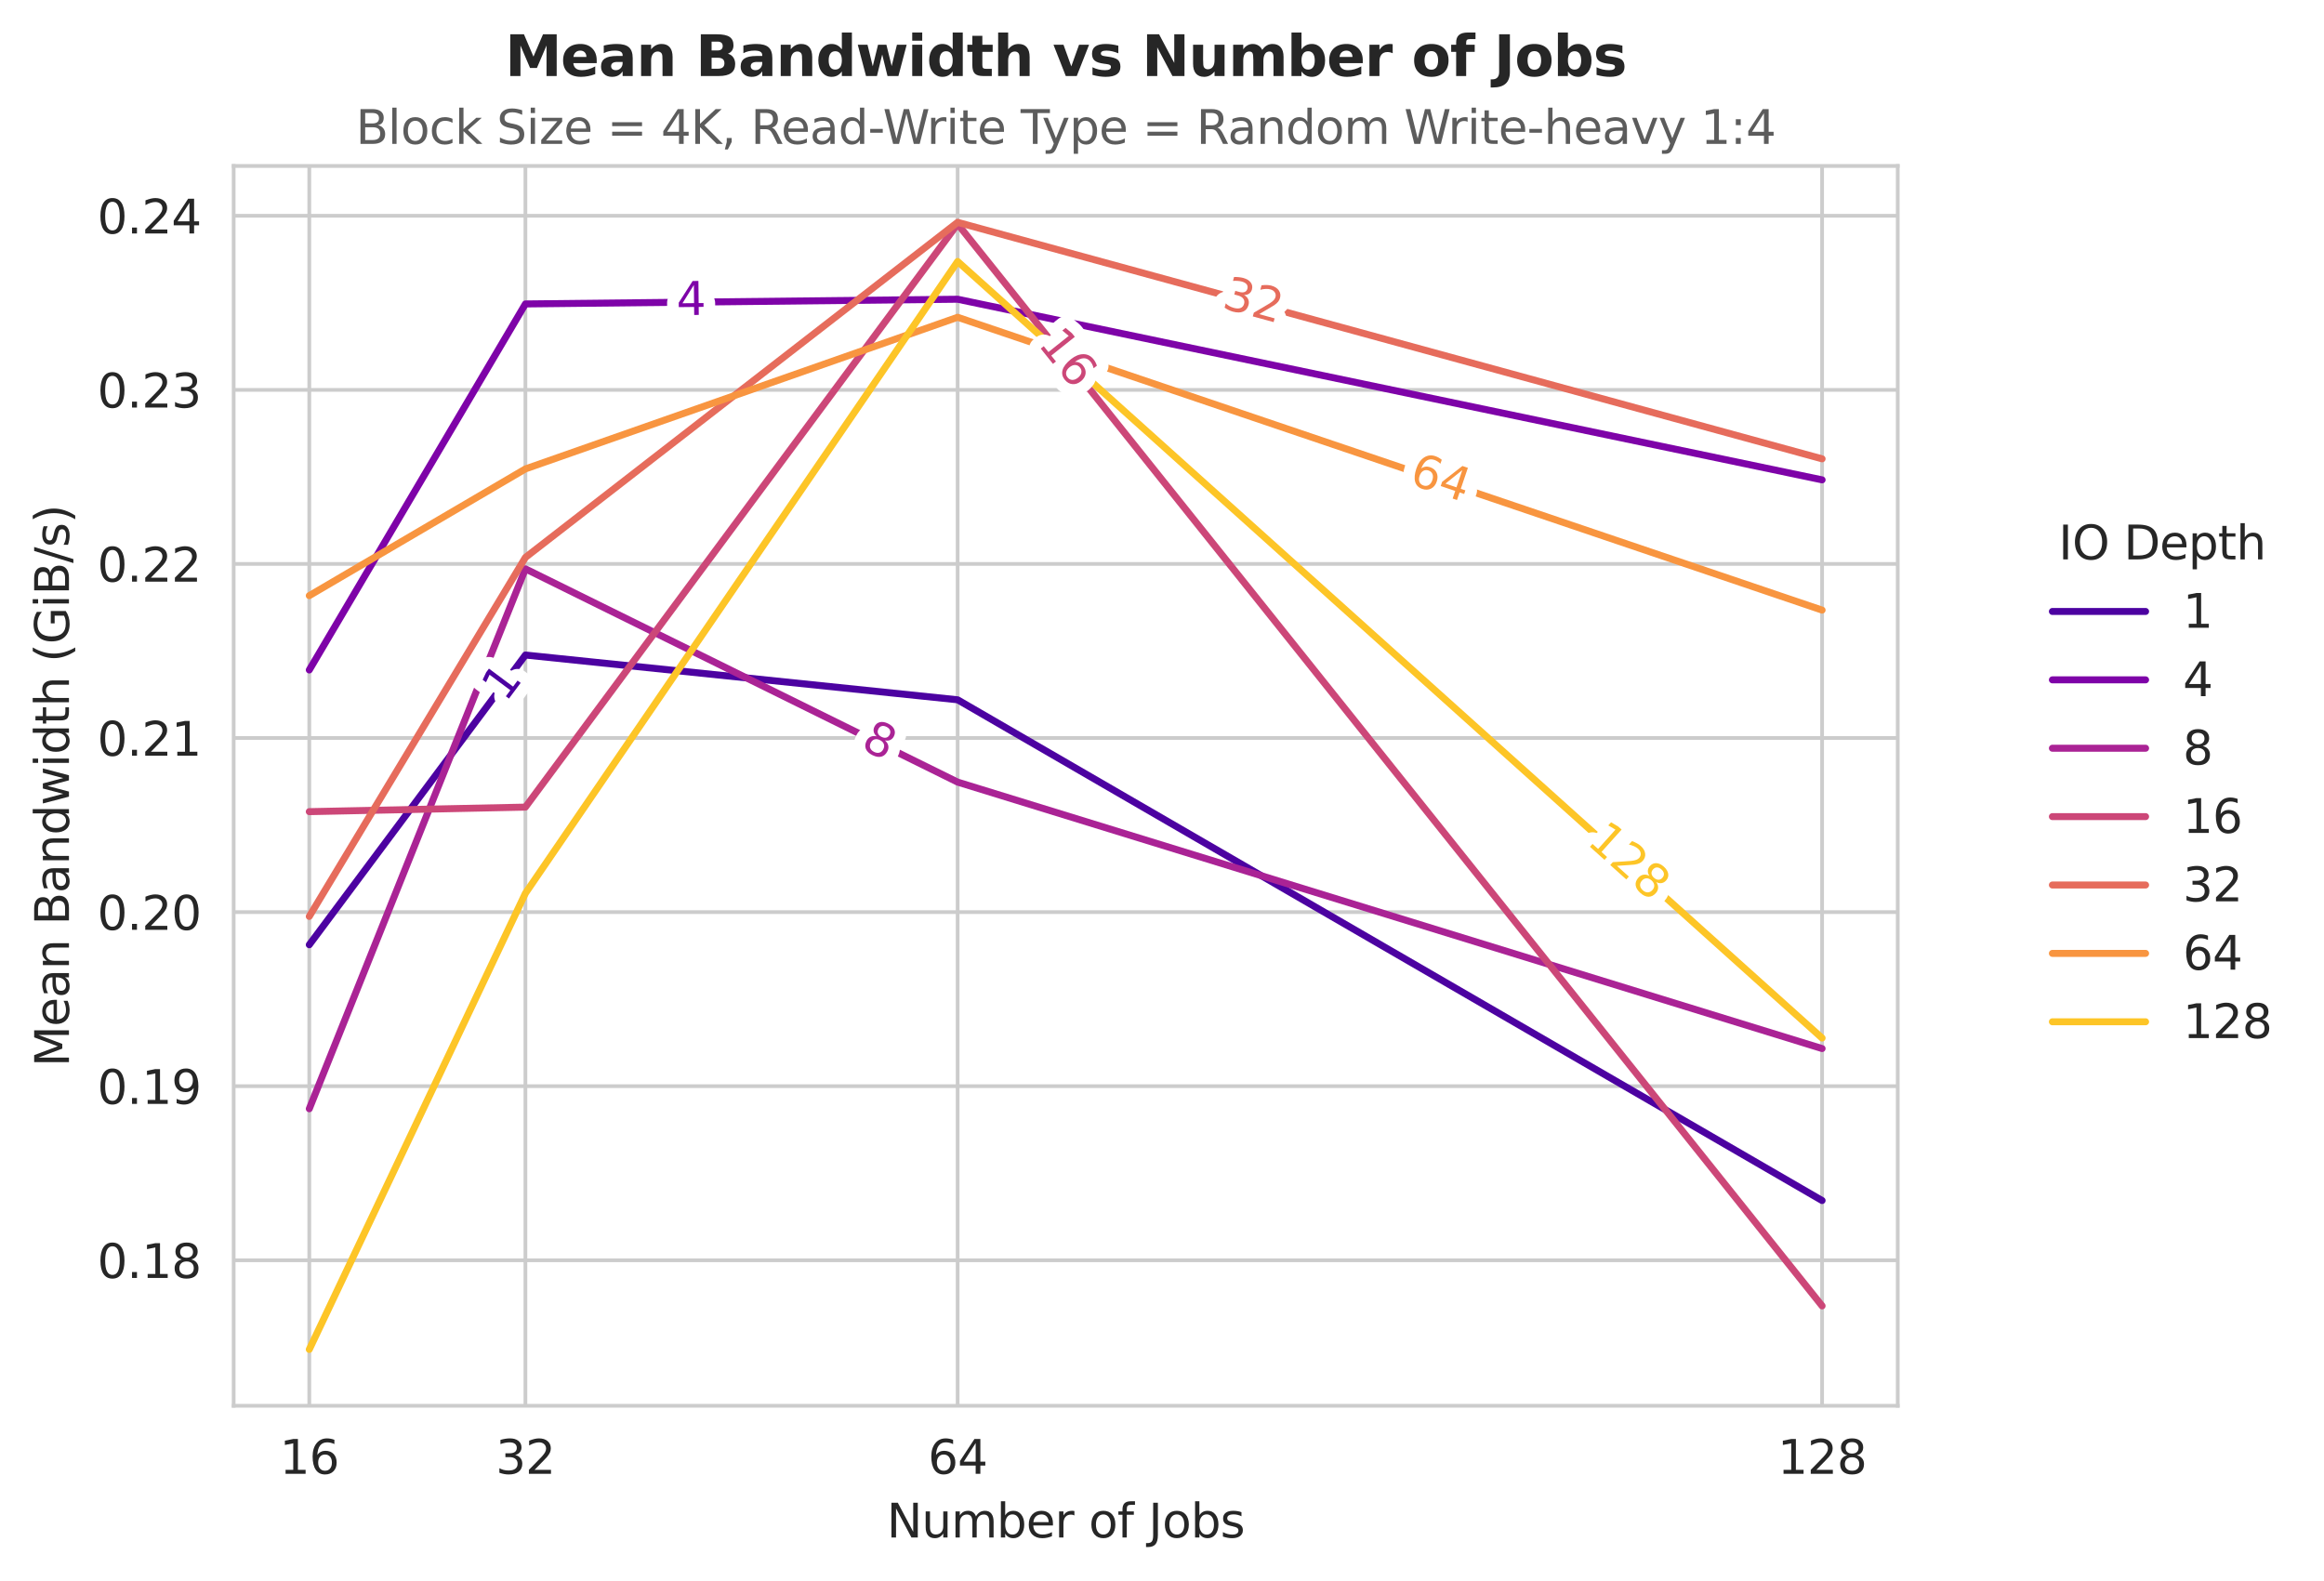 <?xml version="1.0" encoding="utf-8" standalone="no"?>
<!DOCTYPE svg PUBLIC "-//W3C//DTD SVG 1.1//EN"
  "http://www.w3.org/Graphics/SVG/1.1/DTD/svg11.dtd">
<svg xmlns:xlink="http://www.w3.org/1999/xlink" width="498.744pt" height="339.292pt" viewBox="0 0 498.744 339.292" xmlns="http://www.w3.org/2000/svg" version="1.1">
 <defs>
  <style type="text/css">*{stroke-linejoin: round; stroke-linecap: butt}</style>
 </defs>
 <g id="figure_1">
  <g id="patch_1">
   <path d="M 0 339.292 
L 498.744 339.292 
L 498.744 0 
L 0 0 
z
" style="fill: #ffffff"/>
  </g>
  <g id="axes_1">
   <g id="patch_2">
    <path d="M 50.144 301.736 
L 407.264 301.736 
L 407.264 35.624 
L 50.144 35.624 
z
" style="fill: #ffffff"/>
   </g>
   <g id="matplotlib.axis_1">
    <g id="xtick_1">
     <g id="line2d_1">
      <path d="M 112.756 301.736 
L 112.756 35.624 
" clip-path="url(#p58e04be108)" style="fill: none; stroke: #cccccc; stroke-width: 0.8; stroke-linecap: round"/>
     </g>
     <g id="text_1">
      <!-- 32 -->
      <g style="fill: #262626" transform="translate(106.393 316.334) scale(0.1 -0.1)">
       <defs>
        <path id="DejaVuSans-33" d="M 2597 2516 
Q 3050 2419 3304 2112 
Q 3559 1806 3559 1356 
Q 3559 666 3084 287 
Q 2609 -91 1734 -91 
Q 1441 -91 1130 -33 
Q 819 25 488 141 
L 488 750 
Q 750 597 1062 519 
Q 1375 441 1716 441 
Q 2309 441 2620 675 
Q 2931 909 2931 1356 
Q 2931 1769 2642 2001 
Q 2353 2234 1838 2234 
L 1294 2234 
L 1294 2753 
L 1863 2753 
Q 2328 2753 2575 2939 
Q 2822 3125 2822 3475 
Q 2822 3834 2567 4026 
Q 2313 4219 1838 4219 
Q 1578 4219 1281 4162 
Q 984 4106 628 3988 
L 628 4550 
Q 988 4650 1302 4700 
Q 1616 4750 1894 4750 
Q 2613 4750 3031 4423 
Q 3450 4097 3450 3541 
Q 3450 3153 3228 2886 
Q 3006 2619 2597 2516 
z
" transform="scale(0.016)"/>
        <path id="DejaVuSans-32" d="M 1228 531 
L 3431 531 
L 3431 0 
L 469 0 
L 469 531 
Q 828 903 1448 1529 
Q 2069 2156 2228 2338 
Q 2531 2678 2651 2914 
Q 2772 3150 2772 3378 
Q 2772 3750 2511 3984 
Q 2250 4219 1831 4219 
Q 1534 4219 1204 4116 
Q 875 4013 500 3803 
L 500 4441 
Q 881 4594 1212 4672 
Q 1544 4750 1819 4750 
Q 2544 4750 2975 4387 
Q 3406 4025 3406 3419 
Q 3406 3131 3298 2873 
Q 3191 2616 2906 2266 
Q 2828 2175 2409 1742 
Q 1991 1309 1228 531 
z
" transform="scale(0.016)"/>
       </defs>
       <use xlink:href="#DejaVuSans-33"/>
       <use xlink:href="#DejaVuSans-32" transform="translate(63.623 0)"/>
      </g>
     </g>
    </g>
    <g id="xtick_2">
     <g id="line2d_2">
      <path d="M 205.514 301.736 
L 205.514 35.624 
" clip-path="url(#p58e04be108)" style="fill: none; stroke: #cccccc; stroke-width: 0.8; stroke-linecap: round"/>
     </g>
     <g id="text_2">
      <!-- 64 -->
      <g style="fill: #262626" transform="translate(199.152 316.334) scale(0.1 -0.1)">
       <defs>
        <path id="DejaVuSans-36" d="M 2113 2584 
Q 1688 2584 1439 2293 
Q 1191 2003 1191 1497 
Q 1191 994 1439 701 
Q 1688 409 2113 409 
Q 2538 409 2786 701 
Q 3034 994 3034 1497 
Q 3034 2003 2786 2293 
Q 2538 2584 2113 2584 
z
M 3366 4563 
L 3366 3988 
Q 3128 4100 2886 4159 
Q 2644 4219 2406 4219 
Q 1781 4219 1451 3797 
Q 1122 3375 1075 2522 
Q 1259 2794 1537 2939 
Q 1816 3084 2150 3084 
Q 2853 3084 3261 2657 
Q 3669 2231 3669 1497 
Q 3669 778 3244 343 
Q 2819 -91 2113 -91 
Q 1303 -91 875 529 
Q 447 1150 447 2328 
Q 447 3434 972 4092 
Q 1497 4750 2381 4750 
Q 2619 4750 2861 4703 
Q 3103 4656 3366 4563 
z
" transform="scale(0.016)"/>
        <path id="DejaVuSans-34" d="M 2419 4116 
L 825 1625 
L 2419 1625 
L 2419 4116 
z
M 2253 4666 
L 3047 4666 
L 3047 1625 
L 3713 1625 
L 3713 1100 
L 3047 1100 
L 3047 0 
L 2419 0 
L 2419 1100 
L 313 1100 
L 313 1709 
L 2253 4666 
z
" transform="scale(0.016)"/>
       </defs>
       <use xlink:href="#DejaVuSans-36"/>
       <use xlink:href="#DejaVuSans-34" transform="translate(63.623 0)"/>
      </g>
     </g>
    </g>
    <g id="xtick_3">
     <g id="line2d_3">
      <path d="M 391.031 301.736 
L 391.031 35.624 
" clip-path="url(#p58e04be108)" style="fill: none; stroke: #cccccc; stroke-width: 0.8; stroke-linecap: round"/>
     </g>
     <g id="text_3">
      <!-- 128 -->
      <g style="fill: #262626" transform="translate(381.487 316.334) scale(0.1 -0.1)">
       <defs>
        <path id="DejaVuSans-31" d="M 794 531 
L 1825 531 
L 1825 4091 
L 703 3866 
L 703 4441 
L 1819 4666 
L 2450 4666 
L 2450 531 
L 3481 531 
L 3481 0 
L 794 0 
L 794 531 
z
" transform="scale(0.016)"/>
        <path id="DejaVuSans-38" d="M 2034 2216 
Q 1584 2216 1326 1975 
Q 1069 1734 1069 1313 
Q 1069 891 1326 650 
Q 1584 409 2034 409 
Q 2484 409 2743 651 
Q 3003 894 3003 1313 
Q 3003 1734 2745 1975 
Q 2488 2216 2034 2216 
z
M 1403 2484 
Q 997 2584 770 2862 
Q 544 3141 544 3541 
Q 544 4100 942 4425 
Q 1341 4750 2034 4750 
Q 2731 4750 3128 4425 
Q 3525 4100 3525 3541 
Q 3525 3141 3298 2862 
Q 3072 2584 2669 2484 
Q 3125 2378 3379 2068 
Q 3634 1759 3634 1313 
Q 3634 634 3220 271 
Q 2806 -91 2034 -91 
Q 1263 -91 848 271 
Q 434 634 434 1313 
Q 434 1759 690 2068 
Q 947 2378 1403 2484 
z
M 1172 3481 
Q 1172 3119 1398 2916 
Q 1625 2713 2034 2713 
Q 2441 2713 2670 2916 
Q 2900 3119 2900 3481 
Q 2900 3844 2670 4047 
Q 2441 4250 2034 4250 
Q 1625 4250 1398 4047 
Q 1172 3844 1172 3481 
z
" transform="scale(0.016)"/>
       </defs>
       <use xlink:href="#DejaVuSans-31"/>
       <use xlink:href="#DejaVuSans-32" transform="translate(63.623 0)"/>
       <use xlink:href="#DejaVuSans-38" transform="translate(127.246 0)"/>
      </g>
     </g>
    </g>
    <g id="xtick_4">
     <g id="line2d_4">
      <path d="M 66.376 301.736 
L 66.376 35.624 
" clip-path="url(#p58e04be108)" style="fill: none; stroke: #cccccc; stroke-width: 0.8; stroke-linecap: round"/>
     </g>
     <g id="text_4">
      <!-- 16 -->
      <g style="fill: #262626" transform="translate(60.014 316.334) scale(0.1 -0.1)">
       <use xlink:href="#DejaVuSans-31"/>
       <use xlink:href="#DejaVuSans-36" transform="translate(63.623 0)"/>
      </g>
     </g>
    </g>
    <g id="text_5">
     <!-- Number of Jobs -->
     <g style="fill: #262626" transform="translate(190.307 330.012) scale(0.1 -0.1)">
      <defs>
       <path id="DejaVuSans-4e" d="M 628 4666 
L 1478 4666 
L 3547 763 
L 3547 4666 
L 4159 4666 
L 4159 0 
L 3309 0 
L 1241 3903 
L 1241 0 
L 628 0 
L 628 4666 
z
" transform="scale(0.016)"/>
       <path id="DejaVuSans-75" d="M 544 1381 
L 544 3500 
L 1119 3500 
L 1119 1403 
Q 1119 906 1312 657 
Q 1506 409 1894 409 
Q 2359 409 2629 706 
Q 2900 1003 2900 1516 
L 2900 3500 
L 3475 3500 
L 3475 0 
L 2900 0 
L 2900 538 
Q 2691 219 2414 64 
Q 2138 -91 1772 -91 
Q 1169 -91 856 284 
Q 544 659 544 1381 
z
M 1991 3584 
L 1991 3584 
z
" transform="scale(0.016)"/>
       <path id="DejaVuSans-6d" d="M 3328 2828 
Q 3544 3216 3844 3400 
Q 4144 3584 4550 3584 
Q 5097 3584 5394 3201 
Q 5691 2819 5691 2113 
L 5691 0 
L 5113 0 
L 5113 2094 
Q 5113 2597 4934 2840 
Q 4756 3084 4391 3084 
Q 3944 3084 3684 2787 
Q 3425 2491 3425 1978 
L 3425 0 
L 2847 0 
L 2847 2094 
Q 2847 2600 2669 2842 
Q 2491 3084 2119 3084 
Q 1678 3084 1418 2786 
Q 1159 2488 1159 1978 
L 1159 0 
L 581 0 
L 581 3500 
L 1159 3500 
L 1159 2956 
Q 1356 3278 1631 3431 
Q 1906 3584 2284 3584 
Q 2666 3584 2933 3390 
Q 3200 3197 3328 2828 
z
" transform="scale(0.016)"/>
       <path id="DejaVuSans-62" d="M 3116 1747 
Q 3116 2381 2855 2742 
Q 2594 3103 2138 3103 
Q 1681 3103 1420 2742 
Q 1159 2381 1159 1747 
Q 1159 1113 1420 752 
Q 1681 391 2138 391 
Q 2594 391 2855 752 
Q 3116 1113 3116 1747 
z
M 1159 2969 
Q 1341 3281 1617 3432 
Q 1894 3584 2278 3584 
Q 2916 3584 3314 3078 
Q 3713 2572 3713 1747 
Q 3713 922 3314 415 
Q 2916 -91 2278 -91 
Q 1894 -91 1617 61 
Q 1341 213 1159 525 
L 1159 0 
L 581 0 
L 581 4863 
L 1159 4863 
L 1159 2969 
z
" transform="scale(0.016)"/>
       <path id="DejaVuSans-65" d="M 3597 1894 
L 3597 1613 
L 953 1613 
Q 991 1019 1311 708 
Q 1631 397 2203 397 
Q 2534 397 2845 478 
Q 3156 559 3463 722 
L 3463 178 
Q 3153 47 2828 -22 
Q 2503 -91 2169 -91 
Q 1331 -91 842 396 
Q 353 884 353 1716 
Q 353 2575 817 3079 
Q 1281 3584 2069 3584 
Q 2775 3584 3186 3129 
Q 3597 2675 3597 1894 
z
M 3022 2063 
Q 3016 2534 2758 2815 
Q 2500 3097 2075 3097 
Q 1594 3097 1305 2825 
Q 1016 2553 972 2059 
L 3022 2063 
z
" transform="scale(0.016)"/>
       <path id="DejaVuSans-72" d="M 2631 2963 
Q 2534 3019 2420 3045 
Q 2306 3072 2169 3072 
Q 1681 3072 1420 2755 
Q 1159 2438 1159 1844 
L 1159 0 
L 581 0 
L 581 3500 
L 1159 3500 
L 1159 2956 
Q 1341 3275 1631 3429 
Q 1922 3584 2338 3584 
Q 2397 3584 2469 3576 
Q 2541 3569 2628 3553 
L 2631 2963 
z
" transform="scale(0.016)"/>
       <path id="DejaVuSans-20" transform="scale(0.016)"/>
       <path id="DejaVuSans-6f" d="M 1959 3097 
Q 1497 3097 1228 2736 
Q 959 2375 959 1747 
Q 959 1119 1226 758 
Q 1494 397 1959 397 
Q 2419 397 2687 759 
Q 2956 1122 2956 1747 
Q 2956 2369 2687 2733 
Q 2419 3097 1959 3097 
z
M 1959 3584 
Q 2709 3584 3137 3096 
Q 3566 2609 3566 1747 
Q 3566 888 3137 398 
Q 2709 -91 1959 -91 
Q 1206 -91 779 398 
Q 353 888 353 1747 
Q 353 2609 779 3096 
Q 1206 3584 1959 3584 
z
" transform="scale(0.016)"/>
       <path id="DejaVuSans-66" d="M 2375 4863 
L 2375 4384 
L 1825 4384 
Q 1516 4384 1395 4259 
Q 1275 4134 1275 3809 
L 1275 3500 
L 2222 3500 
L 2222 3053 
L 1275 3053 
L 1275 0 
L 697 0 
L 697 3053 
L 147 3053 
L 147 3500 
L 697 3500 
L 697 3744 
Q 697 4328 969 4595 
Q 1241 4863 1831 4863 
L 2375 4863 
z
" transform="scale(0.016)"/>
       <path id="DejaVuSans-4a" d="M 628 4666 
L 1259 4666 
L 1259 325 
Q 1259 -519 939 -900 
Q 619 -1281 -91 -1281 
L -331 -1281 
L -331 -750 
L -134 -750 
Q 284 -750 456 -515 
Q 628 -281 628 325 
L 628 4666 
z
" transform="scale(0.016)"/>
       <path id="DejaVuSans-73" d="M 2834 3397 
L 2834 2853 
Q 2591 2978 2328 3040 
Q 2066 3103 1784 3103 
Q 1356 3103 1142 2972 
Q 928 2841 928 2578 
Q 928 2378 1081 2264 
Q 1234 2150 1697 2047 
L 1894 2003 
Q 2506 1872 2764 1633 
Q 3022 1394 3022 966 
Q 3022 478 2636 193 
Q 2250 -91 1575 -91 
Q 1294 -91 989 -36 
Q 684 19 347 128 
L 347 722 
Q 666 556 975 473 
Q 1284 391 1588 391 
Q 1994 391 2212 530 
Q 2431 669 2431 922 
Q 2431 1156 2273 1281 
Q 2116 1406 1581 1522 
L 1381 1569 
Q 847 1681 609 1914 
Q 372 2147 372 2553 
Q 372 3047 722 3315 
Q 1072 3584 1716 3584 
Q 2034 3584 2315 3537 
Q 2597 3491 2834 3397 
z
" transform="scale(0.016)"/>
      </defs>
      <use xlink:href="#DejaVuSans-4e"/>
      <use xlink:href="#DejaVuSans-75" transform="translate(74.805 0)"/>
      <use xlink:href="#DejaVuSans-6d" transform="translate(138.184 0)"/>
      <use xlink:href="#DejaVuSans-62" transform="translate(235.596 0)"/>
      <use xlink:href="#DejaVuSans-65" transform="translate(299.072 0)"/>
      <use xlink:href="#DejaVuSans-72" transform="translate(360.596 0)"/>
      <use xlink:href="#DejaVuSans-20" transform="translate(401.709 0)"/>
      <use xlink:href="#DejaVuSans-6f" transform="translate(433.496 0)"/>
      <use xlink:href="#DejaVuSans-66" transform="translate(494.678 0)"/>
      <use xlink:href="#DejaVuSans-20" transform="translate(529.883 0)"/>
      <use xlink:href="#DejaVuSans-4a" transform="translate(561.67 0)"/>
      <use xlink:href="#DejaVuSans-6f" transform="translate(591.162 0)"/>
      <use xlink:href="#DejaVuSans-62" transform="translate(652.344 0)"/>
      <use xlink:href="#DejaVuSans-73" transform="translate(715.82 0)"/>
     </g>
    </g>
   </g>
   <g id="matplotlib.axis_2">
    <g id="ytick_1">
     <g id="line2d_5">
      <path d="M 50.144 270.502 
L 407.264 270.502 
" clip-path="url(#p58e04be108)" style="fill: none; stroke: #cccccc; stroke-width: 0.8; stroke-linecap: round"/>
     </g>
     <g id="text_6">
      <!-- 0.18 -->
      <g style="fill: #262626" transform="translate(20.878 274.301) scale(0.1 -0.1)">
       <defs>
        <path id="DejaVuSans-30" d="M 2034 4250 
Q 1547 4250 1301 3770 
Q 1056 3291 1056 2328 
Q 1056 1369 1301 889 
Q 1547 409 2034 409 
Q 2525 409 2770 889 
Q 3016 1369 3016 2328 
Q 3016 3291 2770 3770 
Q 2525 4250 2034 4250 
z
M 2034 4750 
Q 2819 4750 3233 4129 
Q 3647 3509 3647 2328 
Q 3647 1150 3233 529 
Q 2819 -91 2034 -91 
Q 1250 -91 836 529 
Q 422 1150 422 2328 
Q 422 3509 836 4129 
Q 1250 4750 2034 4750 
z
" transform="scale(0.016)"/>
        <path id="DejaVuSans-2e" d="M 684 794 
L 1344 794 
L 1344 0 
L 684 0 
L 684 794 
z
" transform="scale(0.016)"/>
       </defs>
       <use xlink:href="#DejaVuSans-30"/>
       <use xlink:href="#DejaVuSans-2e" transform="translate(63.623 0)"/>
       <use xlink:href="#DejaVuSans-31" transform="translate(95.41 0)"/>
       <use xlink:href="#DejaVuSans-38" transform="translate(159.033 0)"/>
      </g>
     </g>
    </g>
    <g id="ytick_2">
     <g id="line2d_6">
      <path d="M 50.144 233.137 
L 407.264 233.137 
" clip-path="url(#p58e04be108)" style="fill: none; stroke: #cccccc; stroke-width: 0.8; stroke-linecap: round"/>
     </g>
     <g id="text_7">
      <!-- 0.19 -->
      <g style="fill: #262626" transform="translate(20.878 236.936) scale(0.1 -0.1)">
       <defs>
        <path id="DejaVuSans-39" d="M 703 97 
L 703 672 
Q 941 559 1184 500 
Q 1428 441 1663 441 
Q 2288 441 2617 861 
Q 2947 1281 2994 2138 
Q 2813 1869 2534 1725 
Q 2256 1581 1919 1581 
Q 1219 1581 811 2004 
Q 403 2428 403 3163 
Q 403 3881 828 4315 
Q 1253 4750 1959 4750 
Q 2769 4750 3195 4129 
Q 3622 3509 3622 2328 
Q 3622 1225 3098 567 
Q 2575 -91 1691 -91 
Q 1453 -91 1209 -44 
Q 966 3 703 97 
z
M 1959 2075 
Q 2384 2075 2632 2365 
Q 2881 2656 2881 3163 
Q 2881 3666 2632 3958 
Q 2384 4250 1959 4250 
Q 1534 4250 1286 3958 
Q 1038 3666 1038 3163 
Q 1038 2656 1286 2365 
Q 1534 2075 1959 2075 
z
" transform="scale(0.016)"/>
       </defs>
       <use xlink:href="#DejaVuSans-30"/>
       <use xlink:href="#DejaVuSans-2e" transform="translate(63.623 0)"/>
       <use xlink:href="#DejaVuSans-31" transform="translate(95.41 0)"/>
       <use xlink:href="#DejaVuSans-39" transform="translate(159.033 0)"/>
      </g>
     </g>
    </g>
    <g id="ytick_3">
     <g id="line2d_7">
      <path d="M 50.144 195.772 
L 407.264 195.772 
" clip-path="url(#p58e04be108)" style="fill: none; stroke: #cccccc; stroke-width: 0.8; stroke-linecap: round"/>
     </g>
     <g id="text_8">
      <!-- 0.20 -->
      <g style="fill: #262626" transform="translate(20.878 199.571) scale(0.1 -0.1)">
       <use xlink:href="#DejaVuSans-30"/>
       <use xlink:href="#DejaVuSans-2e" transform="translate(63.623 0)"/>
       <use xlink:href="#DejaVuSans-32" transform="translate(95.41 0)"/>
       <use xlink:href="#DejaVuSans-30" transform="translate(159.033 0)"/>
      </g>
     </g>
    </g>
    <g id="ytick_4">
     <g id="line2d_8">
      <path d="M 50.144 158.407 
L 407.264 158.407 
" clip-path="url(#p58e04be108)" style="fill: none; stroke: #cccccc; stroke-width: 0.8; stroke-linecap: round"/>
     </g>
     <g id="text_9">
      <!-- 0.21 -->
      <g style="fill: #262626" transform="translate(20.878 162.206) scale(0.1 -0.1)">
       <use xlink:href="#DejaVuSans-30"/>
       <use xlink:href="#DejaVuSans-2e" transform="translate(63.623 0)"/>
       <use xlink:href="#DejaVuSans-32" transform="translate(95.41 0)"/>
       <use xlink:href="#DejaVuSans-31" transform="translate(159.033 0)"/>
      </g>
     </g>
    </g>
    <g id="ytick_5">
     <g id="line2d_9">
      <path d="M 50.144 121.042 
L 407.264 121.042 
" clip-path="url(#p58e04be108)" style="fill: none; stroke: #cccccc; stroke-width: 0.8; stroke-linecap: round"/>
     </g>
     <g id="text_10">
      <!-- 0.22 -->
      <g style="fill: #262626" transform="translate(20.878 124.842) scale(0.1 -0.1)">
       <use xlink:href="#DejaVuSans-30"/>
       <use xlink:href="#DejaVuSans-2e" transform="translate(63.623 0)"/>
       <use xlink:href="#DejaVuSans-32" transform="translate(95.41 0)"/>
       <use xlink:href="#DejaVuSans-32" transform="translate(159.033 0)"/>
      </g>
     </g>
    </g>
    <g id="ytick_6">
     <g id="line2d_10">
      <path d="M 50.144 83.677 
L 407.264 83.677 
" clip-path="url(#p58e04be108)" style="fill: none; stroke: #cccccc; stroke-width: 0.8; stroke-linecap: round"/>
     </g>
     <g id="text_11">
      <!-- 0.23 -->
      <g style="fill: #262626" transform="translate(20.878 87.477) scale(0.1 -0.1)">
       <use xlink:href="#DejaVuSans-30"/>
       <use xlink:href="#DejaVuSans-2e" transform="translate(63.623 0)"/>
       <use xlink:href="#DejaVuSans-32" transform="translate(95.41 0)"/>
       <use xlink:href="#DejaVuSans-33" transform="translate(159.033 0)"/>
      </g>
     </g>
    </g>
    <g id="ytick_7">
     <g id="line2d_11">
      <path d="M 50.144 46.312 
L 407.264 46.312 
" clip-path="url(#p58e04be108)" style="fill: none; stroke: #cccccc; stroke-width: 0.8; stroke-linecap: round"/>
     </g>
     <g id="text_12">
      <!-- 0.24 -->
      <g style="fill: #262626" transform="translate(20.878 50.112) scale(0.1 -0.1)">
       <use xlink:href="#DejaVuSans-30"/>
       <use xlink:href="#DejaVuSans-2e" transform="translate(63.623 0)"/>
       <use xlink:href="#DejaVuSans-32" transform="translate(95.41 0)"/>
       <use xlink:href="#DejaVuSans-34" transform="translate(159.033 0)"/>
      </g>
     </g>
    </g>
    <g id="text_13">
     <!-- Mean Bandwidth (GiB/s) -->
     <g style="fill: #262626" transform="translate(14.798 228.984) rotate(-90) scale(0.1 -0.1)">
      <defs>
       <path id="DejaVuSans-4d" d="M 628 4666 
L 1569 4666 
L 2759 1491 
L 3956 4666 
L 4897 4666 
L 4897 0 
L 4281 0 
L 4281 4097 
L 3078 897 
L 2444 897 
L 1241 4097 
L 1241 0 
L 628 0 
L 628 4666 
z
" transform="scale(0.016)"/>
       <path id="DejaVuSans-61" d="M 2194 1759 
Q 1497 1759 1228 1600 
Q 959 1441 959 1056 
Q 959 750 1161 570 
Q 1363 391 1709 391 
Q 2188 391 2477 730 
Q 2766 1069 2766 1631 
L 2766 1759 
L 2194 1759 
z
M 3341 1997 
L 3341 0 
L 2766 0 
L 2766 531 
Q 2569 213 2275 61 
Q 1981 -91 1556 -91 
Q 1019 -91 701 211 
Q 384 513 384 1019 
Q 384 1609 779 1909 
Q 1175 2209 1959 2209 
L 2766 2209 
L 2766 2266 
Q 2766 2663 2505 2880 
Q 2244 3097 1772 3097 
Q 1472 3097 1187 3025 
Q 903 2953 641 2809 
L 641 3341 
Q 956 3463 1253 3523 
Q 1550 3584 1831 3584 
Q 2591 3584 2966 3190 
Q 3341 2797 3341 1997 
z
" transform="scale(0.016)"/>
       <path id="DejaVuSans-6e" d="M 3513 2113 
L 3513 0 
L 2938 0 
L 2938 2094 
Q 2938 2591 2744 2837 
Q 2550 3084 2163 3084 
Q 1697 3084 1428 2787 
Q 1159 2491 1159 1978 
L 1159 0 
L 581 0 
L 581 3500 
L 1159 3500 
L 1159 2956 
Q 1366 3272 1645 3428 
Q 1925 3584 2291 3584 
Q 2894 3584 3203 3211 
Q 3513 2838 3513 2113 
z
" transform="scale(0.016)"/>
       <path id="DejaVuSans-42" d="M 1259 2228 
L 1259 519 
L 2272 519 
Q 2781 519 3026 730 
Q 3272 941 3272 1375 
Q 3272 1813 3026 2020 
Q 2781 2228 2272 2228 
L 1259 2228 
z
M 1259 4147 
L 1259 2741 
L 2194 2741 
Q 2656 2741 2882 2914 
Q 3109 3088 3109 3444 
Q 3109 3797 2882 3972 
Q 2656 4147 2194 4147 
L 1259 4147 
z
M 628 4666 
L 2241 4666 
Q 2963 4666 3353 4366 
Q 3744 4066 3744 3513 
Q 3744 3084 3544 2831 
Q 3344 2578 2956 2516 
Q 3422 2416 3680 2098 
Q 3938 1781 3938 1306 
Q 3938 681 3513 340 
Q 3088 0 2303 0 
L 628 0 
L 628 4666 
z
" transform="scale(0.016)"/>
       <path id="DejaVuSans-64" d="M 2906 2969 
L 2906 4863 
L 3481 4863 
L 3481 0 
L 2906 0 
L 2906 525 
Q 2725 213 2448 61 
Q 2172 -91 1784 -91 
Q 1150 -91 751 415 
Q 353 922 353 1747 
Q 353 2572 751 3078 
Q 1150 3584 1784 3584 
Q 2172 3584 2448 3432 
Q 2725 3281 2906 2969 
z
M 947 1747 
Q 947 1113 1208 752 
Q 1469 391 1925 391 
Q 2381 391 2643 752 
Q 2906 1113 2906 1747 
Q 2906 2381 2643 2742 
Q 2381 3103 1925 3103 
Q 1469 3103 1208 2742 
Q 947 2381 947 1747 
z
" transform="scale(0.016)"/>
       <path id="DejaVuSans-77" d="M 269 3500 
L 844 3500 
L 1563 769 
L 2278 3500 
L 2956 3500 
L 3675 769 
L 4391 3500 
L 4966 3500 
L 4050 0 
L 3372 0 
L 2619 2869 
L 1863 0 
L 1184 0 
L 269 3500 
z
" transform="scale(0.016)"/>
       <path id="DejaVuSans-69" d="M 603 3500 
L 1178 3500 
L 1178 0 
L 603 0 
L 603 3500 
z
M 603 4863 
L 1178 4863 
L 1178 4134 
L 603 4134 
L 603 4863 
z
" transform="scale(0.016)"/>
       <path id="DejaVuSans-74" d="M 1172 4494 
L 1172 3500 
L 2356 3500 
L 2356 3053 
L 1172 3053 
L 1172 1153 
Q 1172 725 1289 603 
Q 1406 481 1766 481 
L 2356 481 
L 2356 0 
L 1766 0 
Q 1100 0 847 248 
Q 594 497 594 1153 
L 594 3053 
L 172 3053 
L 172 3500 
L 594 3500 
L 594 4494 
L 1172 4494 
z
" transform="scale(0.016)"/>
       <path id="DejaVuSans-68" d="M 3513 2113 
L 3513 0 
L 2938 0 
L 2938 2094 
Q 2938 2591 2744 2837 
Q 2550 3084 2163 3084 
Q 1697 3084 1428 2787 
Q 1159 2491 1159 1978 
L 1159 0 
L 581 0 
L 581 4863 
L 1159 4863 
L 1159 2956 
Q 1366 3272 1645 3428 
Q 1925 3584 2291 3584 
Q 2894 3584 3203 3211 
Q 3513 2838 3513 2113 
z
" transform="scale(0.016)"/>
       <path id="DejaVuSans-28" d="M 1984 4856 
Q 1566 4138 1362 3434 
Q 1159 2731 1159 2009 
Q 1159 1288 1364 580 
Q 1569 -128 1984 -844 
L 1484 -844 
Q 1016 -109 783 600 
Q 550 1309 550 2009 
Q 550 2706 781 3412 
Q 1013 4119 1484 4856 
L 1984 4856 
z
" transform="scale(0.016)"/>
       <path id="DejaVuSans-47" d="M 3809 666 
L 3809 1919 
L 2778 1919 
L 2778 2438 
L 4434 2438 
L 4434 434 
Q 4069 175 3628 42 
Q 3188 -91 2688 -91 
Q 1594 -91 976 548 
Q 359 1188 359 2328 
Q 359 3472 976 4111 
Q 1594 4750 2688 4750 
Q 3144 4750 3555 4637 
Q 3966 4525 4313 4306 
L 4313 3634 
Q 3963 3931 3569 4081 
Q 3175 4231 2741 4231 
Q 1884 4231 1454 3753 
Q 1025 3275 1025 2328 
Q 1025 1384 1454 906 
Q 1884 428 2741 428 
Q 3075 428 3337 486 
Q 3600 544 3809 666 
z
" transform="scale(0.016)"/>
       <path id="DejaVuSans-2f" d="M 1625 4666 
L 2156 4666 
L 531 -594 
L 0 -594 
L 1625 4666 
z
" transform="scale(0.016)"/>
       <path id="DejaVuSans-29" d="M 513 4856 
L 1013 4856 
Q 1481 4119 1714 3412 
Q 1947 2706 1947 2009 
Q 1947 1309 1714 600 
Q 1481 -109 1013 -844 
L 513 -844 
Q 928 -128 1133 580 
Q 1338 1288 1338 2009 
Q 1338 2731 1133 3434 
Q 928 4138 513 4856 
z
" transform="scale(0.016)"/>
      </defs>
      <use xlink:href="#DejaVuSans-4d"/>
      <use xlink:href="#DejaVuSans-65" transform="translate(86.279 0)"/>
      <use xlink:href="#DejaVuSans-61" transform="translate(147.803 0)"/>
      <use xlink:href="#DejaVuSans-6e" transform="translate(209.082 0)"/>
      <use xlink:href="#DejaVuSans-20" transform="translate(272.461 0)"/>
      <use xlink:href="#DejaVuSans-42" transform="translate(304.248 0)"/>
      <use xlink:href="#DejaVuSans-61" transform="translate(372.852 0)"/>
      <use xlink:href="#DejaVuSans-6e" transform="translate(434.131 0)"/>
      <use xlink:href="#DejaVuSans-64" transform="translate(497.51 0)"/>
      <use xlink:href="#DejaVuSans-77" transform="translate(560.986 0)"/>
      <use xlink:href="#DejaVuSans-69" transform="translate(642.773 0)"/>
      <use xlink:href="#DejaVuSans-64" transform="translate(670.557 0)"/>
      <use xlink:href="#DejaVuSans-74" transform="translate(734.033 0)"/>
      <use xlink:href="#DejaVuSans-68" transform="translate(773.242 0)"/>
      <use xlink:href="#DejaVuSans-20" transform="translate(836.621 0)"/>
      <use xlink:href="#DejaVuSans-28" transform="translate(868.408 0)"/>
      <use xlink:href="#DejaVuSans-47" transform="translate(907.422 0)"/>
      <use xlink:href="#DejaVuSans-69" transform="translate(984.912 0)"/>
      <use xlink:href="#DejaVuSans-42" transform="translate(1012.695 0)"/>
      <use xlink:href="#DejaVuSans-2f" transform="translate(1081.299 0)"/>
      <use xlink:href="#DejaVuSans-73" transform="translate(1114.99 0)"/>
      <use xlink:href="#DejaVuSans-29" transform="translate(1167.09 0)"/>
     </g>
    </g>
   </g>
   <g id="FillBetweenPolyCollection_1"/>
   <g id="FillBetweenPolyCollection_2"/>
   <g id="FillBetweenPolyCollection_3"/>
   <g id="FillBetweenPolyCollection_4"/>
   <g id="FillBetweenPolyCollection_5"/>
   <g id="FillBetweenPolyCollection_6"/>
   <g id="FillBetweenPolyCollection_7"/>
   <g id="line2d_12">
    <path d="M 66.376 202.78 
L 112.756 140.594 
L 205.514 150.204 
L 391.031 257.68 
" clip-path="url(#p58e04be108)" style="fill: none; stroke: #4c02a1; stroke-width: 1.5; stroke-linecap: round"/>
   </g>
   <g id="line2d_13">
    <path d="M 66.376 143.8 
L 112.756 65.237 
L 205.514 64.229 
L 391.031 102.997 
" clip-path="url(#p58e04be108)" style="fill: none; stroke: #7e03a8; stroke-width: 1.5; stroke-linecap: round"/>
   </g>
   <g id="line2d_14">
    <path d="M 66.376 237.985 
L 112.756 122.096 
L 205.514 167.871 
L 391.031 225.062 
" clip-path="url(#p58e04be108)" style="fill: none; stroke: #aa2395; stroke-width: 1.5; stroke-linecap: round"/>
   </g>
   <g id="line2d_15">
    <path d="M 66.376 174.213 
L 112.756 173.239 
L 205.514 48.075 
L 391.031 280.298 
" clip-path="url(#p58e04be108)" style="fill: none; stroke: #cc4778; stroke-width: 1.5; stroke-linecap: round"/>
   </g>
   <g id="line2d_16">
    <path d="M 66.376 196.698 
L 112.756 119.648 
L 205.514 47.72 
L 391.031 98.483 
" clip-path="url(#p58e04be108)" style="fill: none; stroke: #e66c5c; stroke-width: 1.5; stroke-linecap: round"/>
   </g>
   <g id="line2d_17">
    <path d="M 66.376 127.85 
L 112.756 100.648 
L 205.514 68.1 
L 391.031 130.952 
" clip-path="url(#p58e04be108)" style="fill: none; stroke: #f89540; stroke-width: 1.5; stroke-linecap: round"/>
   </g>
   <g id="line2d_18">
    <path d="M 66.376 289.64 
L 112.756 191.734 
L 205.514 56.12 
L 391.031 222.807 
" clip-path="url(#p58e04be108)" style="fill: none; stroke: #fdc527; stroke-width: 1.5; stroke-linecap: round"/>
   </g>
   <g id="line2d_19"/>
   <g id="line2d_20"/>
   <g id="line2d_21"/>
   <g id="line2d_22"/>
   <g id="line2d_23"/>
   <g id="line2d_24"/>
   <g id="line2d_25"/>
   <g id="text_14">
    <path d="M 108.562 149.444 
L 109.526 148.153 
L 105.067 144.827 
L 104.3 146.443 
L 103.58 145.905 
L 104.341 144.297 
L 104.93 143.507 
L 110.109 147.37 
L 111.072 146.078 
L 111.738 146.574 
L 109.227 149.94 
L 108.562 149.444 
z
" clip-path="url(#p58e04be108)" style="fill: #4c02a1; stroke: #ffffff; stroke-width: 5"/>
    <path d="M 108.562 149.444 
L 109.526 148.153 
L 105.067 144.827 
L 104.3 146.443 
L 103.58 145.905 
L 104.341 144.297 
L 104.93 143.507 
L 110.109 147.37 
L 111.072 146.078 
L 111.738 146.574 
L 109.227 149.94 
L 108.562 149.444 
z
" clip-path="url(#p58e04be108)" style="fill: #4c02a1"/>
   </g>
   <g id="text_15">
    <path d="M 148.91 61.172 
L 146.462 65.091 
L 148.953 65.064 
L 148.91 61.172 
z
M 148.642 60.315 
L 149.882 60.302 
L 149.934 65.053 
L 150.974 65.042 
L 150.983 65.862 
L 149.943 65.874 
L 149.961 67.592 
L 148.98 67.603 
L 148.961 65.884 
L 145.671 65.92 
L 145.661 64.968 
L 148.642 60.315 
z
" clip-path="url(#p58e04be108)" style="fill: #7e03a8; stroke: #ffffff; stroke-width: 5"/>
    <path d="M 148.91 61.172 
L 146.462 65.091 
L 148.953 65.064 
L 148.91 61.172 
z
M 148.642 60.315 
L 149.882 60.302 
L 149.934 65.053 
L 150.974 65.042 
L 150.983 65.862 
L 149.943 65.874 
L 149.961 67.592 
L 148.98 67.603 
L 148.961 65.884 
L 145.671 65.92 
L 145.661 64.968 
L 148.642 60.315 
z
" clip-path="url(#p58e04be108)" style="fill: #7e03a8"/>
   </g>
   <g id="text_16">
    <path d="M 188.836 158.857 
Q 188.206 158.546 187.677 158.705 
Q 187.151 158.865 186.86 159.455 
Q 186.568 160.046 186.761 160.561 
Q 186.956 161.077 187.587 161.389 
Q 188.217 161.7 188.747 161.54 
Q 189.28 161.379 189.569 160.792 
Q 189.861 160.202 189.666 159.686 
Q 189.472 159.171 188.836 158.857 
z
M 188.137 158.045 
Q 187.638 157.624 187.512 157.078 
Q 187.388 156.53 187.665 155.97 
Q 188.051 155.187 188.833 155.006 
Q 189.617 154.827 190.588 155.306 
Q 191.565 155.788 191.896 156.518 
Q 192.228 157.248 191.841 158.031 
Q 191.565 158.592 191.054 158.826 
Q 190.545 159.059 189.911 158.92 
Q 190.477 159.384 190.618 159.994 
Q 190.762 160.603 190.454 161.228 
Q 189.984 162.18 189.153 162.402 
Q 188.323 162.623 187.241 162.089 
Q 186.161 161.556 185.829 160.762 
Q 185.5 159.967 185.97 159.016 
Q 186.278 158.391 186.851 158.135 
Q 187.425 157.878 188.137 158.045 
z
M 188.503 156.488 
Q 188.253 156.995 188.429 157.436 
Q 188.607 157.877 189.18 158.16 
Q 189.75 158.442 190.211 158.316 
Q 190.674 158.19 190.924 157.683 
Q 191.175 157.174 190.993 156.731 
Q 190.813 156.288 190.243 156.007 
Q 189.669 155.724 189.211 155.851 
Q 188.754 155.98 188.503 156.488 
z
" clip-path="url(#p58e04be108)" style="fill: #aa2395; stroke: #ffffff; stroke-width: 5"/>
    <path d="M 188.836 158.857 
Q 188.206 158.546 187.677 158.705 
Q 187.151 158.865 186.86 159.455 
Q 186.568 160.046 186.761 160.561 
Q 186.956 161.077 187.587 161.389 
Q 188.217 161.7 188.747 161.54 
Q 189.28 161.379 189.569 160.792 
Q 189.861 160.202 189.666 159.686 
Q 189.472 159.171 188.836 158.857 
z
M 188.137 158.045 
Q 187.638 157.624 187.512 157.078 
Q 187.388 156.53 187.665 155.97 
Q 188.051 155.187 188.833 155.006 
Q 189.617 154.827 190.588 155.306 
Q 191.565 155.788 191.896 156.518 
Q 192.228 157.248 191.841 158.031 
Q 191.565 158.592 191.054 158.826 
Q 190.545 159.059 189.911 158.92 
Q 190.477 159.384 190.618 159.994 
Q 190.762 160.603 190.454 161.228 
Q 189.984 162.18 189.153 162.402 
Q 188.323 162.623 187.241 162.089 
Q 186.161 161.556 185.829 160.762 
Q 185.5 159.967 185.97 159.016 
Q 186.278 158.391 186.851 158.135 
Q 187.425 157.878 188.137 158.045 
z
M 188.503 156.488 
Q 188.253 156.995 188.429 157.436 
Q 188.607 157.877 189.18 158.16 
Q 189.75 158.442 190.211 158.316 
Q 190.674 158.19 190.924 157.683 
Q 191.175 157.174 190.993 156.731 
Q 190.813 156.288 190.243 156.007 
Q 189.669 155.724 189.211 155.851 
Q 188.754 155.98 188.503 156.488 
z
" clip-path="url(#p58e04be108)" style="fill: #aa2395"/>
   </g>
   <g id="text_17">
    <path d="M 223.999 74.305 
L 225.005 75.564 
L 229.351 72.092 
L 227.982 70.942 
L 228.684 70.381 
L 230.047 71.524 
L 230.662 72.294 
L 225.614 76.327 
L 226.62 77.586 
L 225.971 78.103 
L 223.351 74.823 
L 223.999 74.305 
z
M 231.763 78.884 
Q 231.348 78.365 230.75 78.345 
Q 230.154 78.325 229.537 78.819 
Q 228.923 79.309 228.807 79.898 
Q 228.693 80.487 229.108 81.005 
Q 229.522 81.524 230.121 81.542 
Q 230.72 81.559 231.334 81.069 
Q 231.952 80.575 232.064 79.99 
Q 232.177 79.403 231.763 78.884 
z
M 235.401 78.484 
L 234.699 79.045 
Q 234.603 78.645 234.44 78.292 
Q 234.277 77.938 234.045 77.647 
Q 233.435 76.884 232.598 76.893 
Q 231.762 76.903 230.675 77.677 
Q 231.186 77.637 231.635 77.835 
Q 232.084 78.034 232.409 78.442 
Q 233.095 79.3 232.972 80.214 
Q 232.849 81.128 231.953 81.844 
Q 231.076 82.545 230.13 82.45 
Q 229.186 82.355 228.497 81.493 
Q 227.707 80.504 228.047 79.377 
Q 228.388 78.249 229.826 77.1 
Q 231.176 76.021 232.491 76.021 
Q 233.806 76.02 234.668 77.099 
Q 234.901 77.389 235.079 77.731 
Q 235.258 78.072 235.401 78.484 
z
" clip-path="url(#p58e04be108)" style="fill: #cc4778; stroke: #ffffff; stroke-width: 5"/>
    <path d="M 223.999 74.305 
L 225.005 75.564 
L 229.351 72.092 
L 227.982 70.942 
L 228.684 70.381 
L 230.047 71.524 
L 230.662 72.294 
L 225.614 76.327 
L 226.62 77.586 
L 225.971 78.103 
L 223.351 74.823 
L 223.999 74.305 
z
M 231.763 78.884 
Q 231.348 78.365 230.75 78.345 
Q 230.154 78.325 229.537 78.819 
Q 228.923 79.309 228.807 79.898 
Q 228.693 80.487 229.108 81.005 
Q 229.522 81.524 230.121 81.542 
Q 230.72 81.559 231.334 81.069 
Q 231.952 80.575 232.064 79.99 
Q 232.177 79.403 231.763 78.884 
z
M 235.401 78.484 
L 234.699 79.045 
Q 234.603 78.645 234.44 78.292 
Q 234.277 77.938 234.045 77.647 
Q 233.435 76.884 232.598 76.893 
Q 231.762 76.903 230.675 77.677 
Q 231.186 77.637 231.635 77.835 
Q 232.084 78.034 232.409 78.442 
Q 233.095 79.3 232.972 80.214 
Q 232.849 81.128 231.953 81.844 
Q 231.076 82.545 230.13 82.45 
Q 229.186 82.355 228.497 81.493 
Q 227.707 80.504 228.047 79.377 
Q 228.388 78.249 229.826 77.1 
Q 231.176 76.021 232.491 76.021 
Q 233.806 76.02 234.668 77.099 
Q 234.901 77.389 235.079 77.731 
Q 235.258 78.072 235.401 78.484 
z
" clip-path="url(#p58e04be108)" style="fill: #cc4778"/>
   </g>
   <g id="text_18">
    <path d="M 266.966 63.32 
Q 267.609 63.653 267.865 64.22 
Q 268.123 64.787 267.938 65.465 
Q 267.653 66.505 266.781 66.88 
Q 265.909 67.254 264.59 66.893 
Q 264.149 66.772 263.704 66.557 
Q 263.259 66.341 262.808 66.03 
L 263.059 65.112 
Q 263.391 65.45 263.829 65.697 
Q 264.269 65.943 264.783 66.084 
Q 265.676 66.329 266.242 66.104 
Q 266.807 65.88 266.991 65.206 
Q 267.161 64.584 266.822 64.115 
Q 266.482 63.644 265.706 63.432 
L 264.886 63.208 
L 265.1 62.426 
L 265.958 62.66 
Q 266.658 62.852 267.107 62.673 
Q 267.556 62.495 267.701 61.968 
Q 267.849 61.426 267.544 61.032 
Q 267.24 60.636 266.524 60.44 
Q 266.133 60.333 265.662 60.297 
Q 265.191 60.259 264.606 60.29 
L 264.837 59.443 
Q 265.421 59.44 265.915 59.495 
Q 266.409 59.549 266.828 59.663 
Q 267.911 59.96 268.407 60.625 
Q 268.904 61.289 268.674 62.127 
Q 268.514 62.712 268.07 63.023 
Q 267.625 63.334 266.966 63.32 
z
M 270.221 67.426 
L 273.541 68.335 
L 273.322 69.135 
L 268.858 67.914 
L 269.077 67.113 
Q 269.772 66.701 270.964 66.013 
Q 272.159 65.324 272.473 65.115 
Q 273.07 64.728 273.348 64.422 
Q 273.628 64.116 273.722 63.772 
Q 273.875 63.212 273.579 62.751 
Q 273.282 62.29 272.651 62.117 
Q 272.203 61.994 271.663 62.013 
Q 271.125 62.033 270.473 62.195 
L 270.736 61.233 
Q 271.374 61.16 271.905 61.179 
Q 272.437 61.198 272.852 61.312 
Q 273.944 61.611 274.444 62.335 
Q 274.944 63.059 274.694 63.972 
Q 274.576 64.406 274.306 64.75 
Q 274.039 65.094 273.465 65.503 
Q 273.31 65.608 272.5 66.088 
Q 271.692 66.568 270.221 67.426 
z
" clip-path="url(#p58e04be108)" style="fill: #e66c5c; stroke: #ffffff; stroke-width: 5"/>
    <path d="M 266.966 63.32 
Q 267.609 63.653 267.865 64.22 
Q 268.123 64.787 267.938 65.465 
Q 267.653 66.505 266.781 66.88 
Q 265.909 67.254 264.59 66.893 
Q 264.149 66.772 263.704 66.557 
Q 263.259 66.341 262.808 66.03 
L 263.059 65.112 
Q 263.391 65.45 263.829 65.697 
Q 264.269 65.943 264.783 66.084 
Q 265.676 66.329 266.242 66.104 
Q 266.807 65.88 266.991 65.206 
Q 267.161 64.584 266.822 64.115 
Q 266.482 63.644 265.706 63.432 
L 264.886 63.208 
L 265.1 62.426 
L 265.958 62.66 
Q 266.658 62.852 267.107 62.673 
Q 267.556 62.495 267.701 61.968 
Q 267.849 61.426 267.544 61.032 
Q 267.24 60.636 266.524 60.44 
Q 266.133 60.333 265.662 60.297 
Q 265.191 60.259 264.606 60.29 
L 264.837 59.443 
Q 265.421 59.44 265.915 59.495 
Q 266.409 59.549 266.828 59.663 
Q 267.911 59.96 268.407 60.625 
Q 268.904 61.289 268.674 62.127 
Q 268.514 62.712 268.07 63.023 
Q 267.625 63.334 266.966 63.32 
z
M 270.221 67.426 
L 273.541 68.335 
L 273.322 69.135 
L 268.858 67.914 
L 269.077 67.113 
Q 269.772 66.701 270.964 66.013 
Q 272.159 65.324 272.473 65.115 
Q 273.07 64.728 273.348 64.422 
Q 273.628 64.116 273.722 63.772 
Q 273.875 63.212 273.579 62.751 
Q 273.282 62.29 272.651 62.117 
Q 272.203 61.994 271.663 62.013 
Q 271.125 62.033 270.473 62.195 
L 270.736 61.233 
Q 271.374 61.16 271.905 61.179 
Q 272.437 61.198 272.852 61.312 
Q 273.944 61.611 274.444 62.335 
Q 274.944 63.059 274.694 63.972 
Q 274.576 64.406 274.306 64.75 
Q 274.039 65.094 273.465 65.503 
Q 273.31 65.608 272.5 66.088 
Q 271.692 66.568 270.221 67.426 
z
" clip-path="url(#p58e04be108)" style="fill: #e66c5c"/>
   </g>
   <g id="text_19">
    <path d="M 306.567 100.987 
Q 305.938 100.774 305.423 101.079 
Q 304.911 101.384 304.657 102.133 
Q 304.405 102.877 304.625 103.435 
Q 304.847 103.992 305.476 104.205 
Q 306.105 104.418 306.619 104.111 
Q 307.133 103.801 307.385 103.057 
Q 307.638 102.308 307.417 101.755 
Q 307.196 101.2 306.567 100.987 
z
M 309.413 98.686 
L 309.125 99.537 
Q 308.829 99.252 308.5 99.043 
Q 308.172 98.833 307.82 98.714 
Q 306.895 98.401 306.195 98.86 
Q 305.497 99.319 305 100.558 
Q 305.408 100.248 305.892 100.173 
Q 306.378 100.098 306.872 100.265 
Q 307.913 100.618 308.302 101.454 
Q 308.692 102.289 308.324 103.375 
Q 307.964 104.439 307.117 104.87 
Q 306.27 105.299 305.226 104.945 
Q 304.027 104.539 303.704 103.407 
Q 303.382 102.274 303.973 100.53 
Q 304.527 98.893 305.634 98.183 
Q 306.741 97.472 308.049 97.916 
Q 308.402 98.035 308.736 98.226 
Q 309.071 98.417 309.413 98.686 
z
M 313.814 100.914 
L 310.206 103.802 
L 312.565 104.601 
L 313.814 100.914 
z
M 313.844 100.017 
L 315.019 100.415 
L 313.494 104.916 
L 314.48 105.25 
L 314.216 106.027 
L 313.231 105.693 
L 312.679 107.32 
L 311.75 107.006 
L 312.301 105.378 
L 309.185 104.322 
L 309.49 103.421 
L 313.844 100.017 
z
" clip-path="url(#p58e04be108)" style="fill: #f89540; stroke: #ffffff; stroke-width: 5"/>
    <path d="M 306.567 100.987 
Q 305.938 100.774 305.423 101.079 
Q 304.911 101.384 304.657 102.133 
Q 304.405 102.877 304.625 103.435 
Q 304.847 103.992 305.476 104.205 
Q 306.105 104.418 306.619 104.111 
Q 307.133 103.801 307.385 103.057 
Q 307.638 102.308 307.417 101.755 
Q 307.196 101.2 306.567 100.987 
z
M 309.413 98.686 
L 309.125 99.537 
Q 308.829 99.252 308.5 99.043 
Q 308.172 98.833 307.82 98.714 
Q 306.895 98.401 306.195 98.86 
Q 305.497 99.319 305 100.558 
Q 305.408 100.248 305.892 100.173 
Q 306.378 100.098 306.872 100.265 
Q 307.913 100.618 308.302 101.454 
Q 308.692 102.289 308.324 103.375 
Q 307.964 104.439 307.117 104.87 
Q 306.27 105.299 305.226 104.945 
Q 304.027 104.539 303.704 103.407 
Q 303.382 102.274 303.973 100.53 
Q 304.527 98.893 305.634 98.183 
Q 306.741 97.472 308.049 97.916 
Q 308.402 98.035 308.736 98.226 
Q 309.071 98.417 309.413 98.686 
z
M 313.814 100.914 
L 310.206 103.802 
L 312.565 104.601 
L 313.814 100.914 
z
M 313.844 100.017 
L 315.019 100.415 
L 313.494 104.916 
L 314.48 105.25 
L 314.216 106.027 
L 313.231 105.693 
L 312.679 107.32 
L 311.75 107.006 
L 312.301 105.378 
L 309.185 104.322 
L 309.49 103.421 
L 313.844 100.017 
z
" clip-path="url(#p58e04be108)" style="fill: #f89540"/>
   </g>
   <g id="text_20">
    <path d="M 341.766 181.137 
L 342.964 182.213 
L 346.682 178.076 
L 345.143 177.166 
L 345.743 176.497 
L 347.275 177.401 
L 348.009 178.06 
L 343.69 182.866 
L 344.889 183.943 
L 344.334 184.56 
L 341.211 181.754 
L 341.766 181.137 
z
M 347.003 185.842 
L 349.563 188.143 
L 349.009 188.76 
L 345.566 185.667 
L 346.121 185.05 
Q 346.926 184.992 348.301 184.912 
Q 349.677 184.832 350.052 184.786 
Q 350.759 184.708 351.145 184.559 
Q 351.532 184.411 351.77 184.146 
Q 352.159 183.713 352.1 183.169 
Q 352.042 182.623 351.555 182.186 
Q 351.21 181.875 350.719 181.651 
Q 350.229 181.427 349.574 181.279 
L 350.24 180.538 
Q 350.842 180.758 351.309 181.013 
Q 351.776 181.269 352.096 181.556 
Q 352.938 182.313 353.06 183.185 
Q 353.183 184.056 352.55 184.76 
Q 352.249 185.095 351.854 185.282 
Q 351.462 185.469 350.765 185.578 
Q 350.579 185.602 349.64 185.668 
Q 348.702 185.735 347.003 185.842 
z
M 354.432 188.978 
Q 353.909 188.508 353.357 188.519 
Q 352.807 188.53 352.367 189.02 
Q 351.927 189.51 351.974 190.059 
Q 352.022 190.608 352.545 191.078 
Q 353.068 191.548 353.622 191.537 
Q 354.177 191.526 354.615 191.039 
Q 355.055 190.55 355.006 190 
Q 354.959 189.452 354.432 188.978 
z
M 353.978 188.007 
Q 353.611 187.467 353.637 186.907 
Q 353.666 186.347 354.084 185.882 
Q 354.667 185.232 355.469 185.27 
Q 356.273 185.309 357.078 186.033 
Q 357.888 186.761 358.01 187.553 
Q 358.132 188.345 357.548 188.995 
Q 357.131 189.46 356.576 189.547 
Q 356.023 189.634 355.45 189.329 
Q 355.869 189.929 355.84 190.554 
Q 355.814 191.18 355.348 191.698 
Q 354.639 192.487 353.779 192.477 
Q 352.92 192.465 352.023 191.659 
Q 351.127 190.854 351.022 190 
Q 350.92 189.146 351.629 188.356 
Q 352.095 187.838 352.715 187.746 
Q 353.338 187.654 353.978 188.007 
z
M 354.751 186.607 
Q 354.373 187.028 354.424 187.5 
Q 354.475 187.973 354.951 188.4 
Q 355.424 188.825 355.902 188.828 
Q 356.381 188.833 356.759 188.412 
Q 357.138 187.99 357.083 187.514 
Q 357.029 187.039 356.556 186.614 
Q 356.081 186.187 355.605 186.186 
Q 355.13 186.185 354.751 186.607 
z
" clip-path="url(#p58e04be108)" style="fill: #fdc527; stroke: #ffffff; stroke-width: 5"/>
    <path d="M 341.766 181.137 
L 342.964 182.213 
L 346.682 178.076 
L 345.143 177.166 
L 345.743 176.497 
L 347.275 177.401 
L 348.009 178.06 
L 343.69 182.866 
L 344.889 183.943 
L 344.334 184.56 
L 341.211 181.754 
L 341.766 181.137 
z
M 347.003 185.842 
L 349.563 188.143 
L 349.009 188.76 
L 345.566 185.667 
L 346.121 185.05 
Q 346.926 184.992 348.301 184.912 
Q 349.677 184.832 350.052 184.786 
Q 350.759 184.708 351.145 184.559 
Q 351.532 184.411 351.77 184.146 
Q 352.159 183.713 352.1 183.169 
Q 352.042 182.623 351.555 182.186 
Q 351.21 181.875 350.719 181.651 
Q 350.229 181.427 349.574 181.279 
L 350.24 180.538 
Q 350.842 180.758 351.309 181.013 
Q 351.776 181.269 352.096 181.556 
Q 352.938 182.313 353.06 183.185 
Q 353.183 184.056 352.55 184.76 
Q 352.249 185.095 351.854 185.282 
Q 351.462 185.469 350.765 185.578 
Q 350.579 185.602 349.64 185.668 
Q 348.702 185.735 347.003 185.842 
z
M 354.432 188.978 
Q 353.909 188.508 353.357 188.519 
Q 352.807 188.53 352.367 189.02 
Q 351.927 189.51 351.974 190.059 
Q 352.022 190.608 352.545 191.078 
Q 353.068 191.548 353.622 191.537 
Q 354.177 191.526 354.615 191.039 
Q 355.055 190.55 355.006 190 
Q 354.959 189.452 354.432 188.978 
z
M 353.978 188.007 
Q 353.611 187.467 353.637 186.907 
Q 353.666 186.347 354.084 185.882 
Q 354.667 185.232 355.469 185.27 
Q 356.273 185.309 357.078 186.033 
Q 357.888 186.761 358.01 187.553 
Q 358.132 188.345 357.548 188.995 
Q 357.131 189.46 356.576 189.547 
Q 356.023 189.634 355.45 189.329 
Q 355.869 189.929 355.84 190.554 
Q 355.814 191.18 355.348 191.698 
Q 354.639 192.487 353.779 192.477 
Q 352.92 192.465 352.023 191.659 
Q 351.127 190.854 351.022 190 
Q 350.92 189.146 351.629 188.356 
Q 352.095 187.838 352.715 187.746 
Q 353.338 187.654 353.978 188.007 
z
M 354.751 186.607 
Q 354.373 187.028 354.424 187.5 
Q 354.475 187.973 354.951 188.4 
Q 355.424 188.825 355.902 188.828 
Q 356.381 188.833 356.759 188.412 
Q 357.138 187.99 357.083 187.514 
Q 357.029 187.039 356.556 186.614 
Q 356.081 186.187 355.605 186.186 
Q 355.13 186.185 354.751 186.607 
z
" clip-path="url(#p58e04be108)" style="fill: #fdc527"/>
   </g>
   <g id="patch_3">
    <path d="M 50.144 301.736 
L 50.144 35.624 
" style="fill: none; stroke: #cccccc; stroke-width: 0.8; stroke-linejoin: miter; stroke-linecap: square"/>
   </g>
   <g id="patch_4">
    <path d="M 407.264 301.736 
L 407.264 35.624 
" style="fill: none; stroke: #cccccc; stroke-width: 0.8; stroke-linejoin: miter; stroke-linecap: square"/>
   </g>
   <g id="patch_5">
    <path d="M 50.144 301.736 
L 407.264 301.736 
" style="fill: none; stroke: #cccccc; stroke-width: 0.8; stroke-linejoin: miter; stroke-linecap: square"/>
   </g>
   <g id="patch_6">
    <path d="M 50.144 35.624 
L 407.264 35.624 
" style="fill: none; stroke: #cccccc; stroke-width: 0.8; stroke-linejoin: miter; stroke-linecap: square"/>
   </g>
   <g id="text_21">
    <!-- Block Size = 4K, Read-Write Type = Random Write-heavy 1:4 -->
    <g style="fill: #262626; opacity: 0.75" transform="translate(76.358 30.883) scale(0.1 -0.1)">
     <defs>
      <path id="DejaVuSans-6c" d="M 603 4863 
L 1178 4863 
L 1178 0 
L 603 0 
L 603 4863 
z
" transform="scale(0.016)"/>
      <path id="DejaVuSans-63" d="M 3122 3366 
L 3122 2828 
Q 2878 2963 2633 3030 
Q 2388 3097 2138 3097 
Q 1578 3097 1268 2742 
Q 959 2388 959 1747 
Q 959 1106 1268 751 
Q 1578 397 2138 397 
Q 2388 397 2633 464 
Q 2878 531 3122 666 
L 3122 134 
Q 2881 22 2623 -34 
Q 2366 -91 2075 -91 
Q 1284 -91 818 406 
Q 353 903 353 1747 
Q 353 2603 823 3093 
Q 1294 3584 2113 3584 
Q 2378 3584 2631 3529 
Q 2884 3475 3122 3366 
z
" transform="scale(0.016)"/>
      <path id="DejaVuSans-6b" d="M 581 4863 
L 1159 4863 
L 1159 1991 
L 2875 3500 
L 3609 3500 
L 1753 1863 
L 3688 0 
L 2938 0 
L 1159 1709 
L 1159 0 
L 581 0 
L 581 4863 
z
" transform="scale(0.016)"/>
      <path id="DejaVuSans-53" d="M 3425 4513 
L 3425 3897 
Q 3066 4069 2747 4153 
Q 2428 4238 2131 4238 
Q 1616 4238 1336 4038 
Q 1056 3838 1056 3469 
Q 1056 3159 1242 3001 
Q 1428 2844 1947 2747 
L 2328 2669 
Q 3034 2534 3370 2195 
Q 3706 1856 3706 1288 
Q 3706 609 3251 259 
Q 2797 -91 1919 -91 
Q 1588 -91 1214 -16 
Q 841 59 441 206 
L 441 856 
Q 825 641 1194 531 
Q 1563 422 1919 422 
Q 2459 422 2753 634 
Q 3047 847 3047 1241 
Q 3047 1584 2836 1778 
Q 2625 1972 2144 2069 
L 1759 2144 
Q 1053 2284 737 2584 
Q 422 2884 422 3419 
Q 422 4038 858 4394 
Q 1294 4750 2059 4750 
Q 2388 4750 2728 4690 
Q 3069 4631 3425 4513 
z
" transform="scale(0.016)"/>
      <path id="DejaVuSans-7a" d="M 353 3500 
L 3084 3500 
L 3084 2975 
L 922 459 
L 3084 459 
L 3084 0 
L 275 0 
L 275 525 
L 2438 3041 
L 353 3041 
L 353 3500 
z
" transform="scale(0.016)"/>
      <path id="DejaVuSans-3d" d="M 678 2906 
L 4684 2906 
L 4684 2381 
L 678 2381 
L 678 2906 
z
M 678 1631 
L 4684 1631 
L 4684 1100 
L 678 1100 
L 678 1631 
z
" transform="scale(0.016)"/>
      <path id="DejaVuSans-4b" d="M 628 4666 
L 1259 4666 
L 1259 2694 
L 3353 4666 
L 4166 4666 
L 1850 2491 
L 4331 0 
L 3500 0 
L 1259 2247 
L 1259 0 
L 628 0 
L 628 4666 
z
" transform="scale(0.016)"/>
      <path id="DejaVuSans-2c" d="M 750 794 
L 1409 794 
L 1409 256 
L 897 -744 
L 494 -744 
L 750 256 
L 750 794 
z
" transform="scale(0.016)"/>
      <path id="DejaVuSans-52" d="M 2841 2188 
Q 3044 2119 3236 1894 
Q 3428 1669 3622 1275 
L 4263 0 
L 3584 0 
L 2988 1197 
Q 2756 1666 2539 1819 
Q 2322 1972 1947 1972 
L 1259 1972 
L 1259 0 
L 628 0 
L 628 4666 
L 2053 4666 
Q 2853 4666 3247 4331 
Q 3641 3997 3641 3322 
Q 3641 2881 3436 2590 
Q 3231 2300 2841 2188 
z
M 1259 4147 
L 1259 2491 
L 2053 2491 
Q 2509 2491 2742 2702 
Q 2975 2913 2975 3322 
Q 2975 3731 2742 3939 
Q 2509 4147 2053 4147 
L 1259 4147 
z
" transform="scale(0.016)"/>
      <path id="DejaVuSans-2d" d="M 313 2009 
L 1997 2009 
L 1997 1497 
L 313 1497 
L 313 2009 
z
" transform="scale(0.016)"/>
      <path id="DejaVuSans-57" d="M 213 4666 
L 850 4666 
L 1831 722 
L 2809 4666 
L 3519 4666 
L 4500 722 
L 5478 4666 
L 6119 4666 
L 4947 0 
L 4153 0 
L 3169 4050 
L 2175 0 
L 1381 0 
L 213 4666 
z
" transform="scale(0.016)"/>
      <path id="DejaVuSans-54" d="M -19 4666 
L 3928 4666 
L 3928 4134 
L 2272 4134 
L 2272 0 
L 1638 0 
L 1638 4134 
L -19 4134 
L -19 4666 
z
" transform="scale(0.016)"/>
      <path id="DejaVuSans-79" d="M 2059 -325 
Q 1816 -950 1584 -1140 
Q 1353 -1331 966 -1331 
L 506 -1331 
L 506 -850 
L 844 -850 
Q 1081 -850 1212 -737 
Q 1344 -625 1503 -206 
L 1606 56 
L 191 3500 
L 800 3500 
L 1894 763 
L 2988 3500 
L 3597 3500 
L 2059 -325 
z
" transform="scale(0.016)"/>
      <path id="DejaVuSans-70" d="M 1159 525 
L 1159 -1331 
L 581 -1331 
L 581 3500 
L 1159 3500 
L 1159 2969 
Q 1341 3281 1617 3432 
Q 1894 3584 2278 3584 
Q 2916 3584 3314 3078 
Q 3713 2572 3713 1747 
Q 3713 922 3314 415 
Q 2916 -91 2278 -91 
Q 1894 -91 1617 61 
Q 1341 213 1159 525 
z
M 3116 1747 
Q 3116 2381 2855 2742 
Q 2594 3103 2138 3103 
Q 1681 3103 1420 2742 
Q 1159 2381 1159 1747 
Q 1159 1113 1420 752 
Q 1681 391 2138 391 
Q 2594 391 2855 752 
Q 3116 1113 3116 1747 
z
" transform="scale(0.016)"/>
      <path id="DejaVuSans-76" d="M 191 3500 
L 800 3500 
L 1894 563 
L 2988 3500 
L 3597 3500 
L 2284 0 
L 1503 0 
L 191 3500 
z
" transform="scale(0.016)"/>
      <path id="DejaVuSans-3a" d="M 750 794 
L 1409 794 
L 1409 0 
L 750 0 
L 750 794 
z
M 750 3309 
L 1409 3309 
L 1409 2516 
L 750 2516 
L 750 3309 
z
" transform="scale(0.016)"/>
     </defs>
     <use xlink:href="#DejaVuSans-42"/>
     <use xlink:href="#DejaVuSans-6c" transform="translate(68.604 0)"/>
     <use xlink:href="#DejaVuSans-6f" transform="translate(96.387 0)"/>
     <use xlink:href="#DejaVuSans-63" transform="translate(157.568 0)"/>
     <use xlink:href="#DejaVuSans-6b" transform="translate(212.549 0)"/>
     <use xlink:href="#DejaVuSans-20" transform="translate(270.459 0)"/>
     <use xlink:href="#DejaVuSans-53" transform="translate(302.246 0)"/>
     <use xlink:href="#DejaVuSans-69" transform="translate(365.723 0)"/>
     <use xlink:href="#DejaVuSans-7a" transform="translate(393.506 0)"/>
     <use xlink:href="#DejaVuSans-65" transform="translate(445.996 0)"/>
     <use xlink:href="#DejaVuSans-20" transform="translate(507.52 0)"/>
     <use xlink:href="#DejaVuSans-3d" transform="translate(539.307 0)"/>
     <use xlink:href="#DejaVuSans-20" transform="translate(623.096 0)"/>
     <use xlink:href="#DejaVuSans-34" transform="translate(654.883 0)"/>
     <use xlink:href="#DejaVuSans-4b" transform="translate(718.506 0)"/>
     <use xlink:href="#DejaVuSans-2c" transform="translate(784.082 0)"/>
     <use xlink:href="#DejaVuSans-20" transform="translate(815.869 0)"/>
     <use xlink:href="#DejaVuSans-52" transform="translate(847.656 0)"/>
     <use xlink:href="#DejaVuSans-65" transform="translate(912.639 0)"/>
     <use xlink:href="#DejaVuSans-61" transform="translate(974.162 0)"/>
     <use xlink:href="#DejaVuSans-64" transform="translate(1035.441 0)"/>
     <use xlink:href="#DejaVuSans-2d" transform="translate(1098.918 0)"/>
     <use xlink:href="#DejaVuSans-57" transform="translate(1131.002 0)"/>
     <use xlink:href="#DejaVuSans-72" transform="translate(1225.379 0)"/>
     <use xlink:href="#DejaVuSans-69" transform="translate(1266.492 0)"/>
     <use xlink:href="#DejaVuSans-74" transform="translate(1294.275 0)"/>
     <use xlink:href="#DejaVuSans-65" transform="translate(1333.484 0)"/>
     <use xlink:href="#DejaVuSans-20" transform="translate(1395.008 0)"/>
     <use xlink:href="#DejaVuSans-54" transform="translate(1426.795 0)"/>
     <use xlink:href="#DejaVuSans-79" transform="translate(1472.254 0)"/>
     <use xlink:href="#DejaVuSans-70" transform="translate(1531.434 0)"/>
     <use xlink:href="#DejaVuSans-65" transform="translate(1594.91 0)"/>
     <use xlink:href="#DejaVuSans-20" transform="translate(1656.434 0)"/>
     <use xlink:href="#DejaVuSans-3d" transform="translate(1688.221 0)"/>
     <use xlink:href="#DejaVuSans-20" transform="translate(1772.01 0)"/>
     <use xlink:href="#DejaVuSans-52" transform="translate(1803.797 0)"/>
     <use xlink:href="#DejaVuSans-61" transform="translate(1871.029 0)"/>
     <use xlink:href="#DejaVuSans-6e" transform="translate(1932.309 0)"/>
     <use xlink:href="#DejaVuSans-64" transform="translate(1995.688 0)"/>
     <use xlink:href="#DejaVuSans-6f" transform="translate(2059.164 0)"/>
     <use xlink:href="#DejaVuSans-6d" transform="translate(2120.346 0)"/>
     <use xlink:href="#DejaVuSans-20" transform="translate(2217.758 0)"/>
     <use xlink:href="#DejaVuSans-57" transform="translate(2249.545 0)"/>
     <use xlink:href="#DejaVuSans-72" transform="translate(2343.922 0)"/>
     <use xlink:href="#DejaVuSans-69" transform="translate(2385.035 0)"/>
     <use xlink:href="#DejaVuSans-74" transform="translate(2412.818 0)"/>
     <use xlink:href="#DejaVuSans-65" transform="translate(2452.027 0)"/>
     <use xlink:href="#DejaVuSans-2d" transform="translate(2513.551 0)"/>
     <use xlink:href="#DejaVuSans-68" transform="translate(2549.635 0)"/>
     <use xlink:href="#DejaVuSans-65" transform="translate(2613.014 0)"/>
     <use xlink:href="#DejaVuSans-61" transform="translate(2674.537 0)"/>
     <use xlink:href="#DejaVuSans-76" transform="translate(2735.816 0)"/>
     <use xlink:href="#DejaVuSans-79" transform="translate(2794.996 0)"/>
     <use xlink:href="#DejaVuSans-20" transform="translate(2854.176 0)"/>
     <use xlink:href="#DejaVuSans-31" transform="translate(2885.963 0)"/>
     <use xlink:href="#DejaVuSans-3a" transform="translate(2949.586 0)"/>
     <use xlink:href="#DejaVuSans-34" transform="translate(2983.277 0)"/>
    </g>
   </g>
   <g id="text_22">
    <!-- Mean Bandwidth vs Number of Jobs -->
    <g style="fill: #262626" transform="translate(108.375 16.318) scale(0.12 -0.12)">
     <defs>
      <path id="DejaVuSans-Bold-4d" d="M 588 4666 
L 2119 4666 
L 3181 2169 
L 4250 4666 
L 5778 4666 
L 5778 0 
L 4641 0 
L 4641 3413 
L 3566 897 
L 2803 897 
L 1728 3413 
L 1728 0 
L 588 0 
L 588 4666 
z
" transform="scale(0.016)"/>
      <path id="DejaVuSans-Bold-65" d="M 4031 1759 
L 4031 1441 
L 1416 1441 
Q 1456 1047 1700 850 
Q 1944 653 2381 653 
Q 2734 653 3104 758 
Q 3475 863 3866 1075 
L 3866 213 
Q 3469 63 3072 -14 
Q 2675 -91 2278 -91 
Q 1328 -91 801 392 
Q 275 875 275 1747 
Q 275 2603 792 3093 
Q 1309 3584 2216 3584 
Q 3041 3584 3536 3087 
Q 4031 2591 4031 1759 
z
M 2881 2131 
Q 2881 2450 2695 2645 
Q 2509 2841 2209 2841 
Q 1884 2841 1681 2658 
Q 1478 2475 1428 2131 
L 2881 2131 
z
" transform="scale(0.016)"/>
      <path id="DejaVuSans-Bold-61" d="M 2106 1575 
Q 1756 1575 1579 1456 
Q 1403 1338 1403 1106 
Q 1403 894 1545 773 
Q 1688 653 1941 653 
Q 2256 653 2472 879 
Q 2688 1106 2688 1447 
L 2688 1575 
L 2106 1575 
z
M 3816 1997 
L 3816 0 
L 2688 0 
L 2688 519 
Q 2463 200 2181 54 
Q 1900 -91 1497 -91 
Q 953 -91 614 226 
Q 275 544 275 1050 
Q 275 1666 698 1953 
Q 1122 2241 2028 2241 
L 2688 2241 
L 2688 2328 
Q 2688 2594 2478 2717 
Q 2269 2841 1825 2841 
Q 1466 2841 1156 2769 
Q 847 2697 581 2553 
L 581 3406 
Q 941 3494 1303 3539 
Q 1666 3584 2028 3584 
Q 2975 3584 3395 3211 
Q 3816 2838 3816 1997 
z
" transform="scale(0.016)"/>
      <path id="DejaVuSans-Bold-6e" d="M 4056 2131 
L 4056 0 
L 2931 0 
L 2931 347 
L 2931 1631 
Q 2931 2084 2911 2256 
Q 2891 2428 2841 2509 
Q 2775 2619 2662 2680 
Q 2550 2741 2406 2741 
Q 2056 2741 1856 2470 
Q 1656 2200 1656 1722 
L 1656 0 
L 538 0 
L 538 3500 
L 1656 3500 
L 1656 2988 
Q 1909 3294 2193 3439 
Q 2478 3584 2822 3584 
Q 3428 3584 3742 3212 
Q 4056 2841 4056 2131 
z
" transform="scale(0.016)"/>
      <path id="DejaVuSans-Bold-20" transform="scale(0.016)"/>
      <path id="DejaVuSans-Bold-42" d="M 2456 2859 
Q 2741 2859 2887 2984 
Q 3034 3109 3034 3353 
Q 3034 3594 2887 3720 
Q 2741 3847 2456 3847 
L 1791 3847 
L 1791 2859 
L 2456 2859 
z
M 2497 819 
Q 2859 819 3042 972 
Q 3225 1125 3225 1434 
Q 3225 1738 3044 1889 
Q 2863 2041 2497 2041 
L 1791 2041 
L 1791 819 
L 2497 819 
z
M 3616 2497 
Q 4003 2384 4215 2081 
Q 4428 1778 4428 1338 
Q 4428 663 3972 331 
Q 3516 0 2584 0 
L 588 0 
L 588 4666 
L 2394 4666 
Q 3366 4666 3802 4372 
Q 4238 4078 4238 3431 
Q 4238 3091 4078 2852 
Q 3919 2613 3616 2497 
z
" transform="scale(0.016)"/>
      <path id="DejaVuSans-Bold-64" d="M 2919 2988 
L 2919 4863 
L 4044 4863 
L 4044 0 
L 2919 0 
L 2919 506 
Q 2688 197 2409 53 
Q 2131 -91 1766 -91 
Q 1119 -91 703 423 
Q 288 938 288 1747 
Q 288 2556 703 3070 
Q 1119 3584 1766 3584 
Q 2128 3584 2408 3439 
Q 2688 3294 2919 2988 
z
M 2181 722 
Q 2541 722 2730 984 
Q 2919 1247 2919 1747 
Q 2919 2247 2730 2509 
Q 2541 2772 2181 2772 
Q 1825 2772 1636 2509 
Q 1447 2247 1447 1747 
Q 1447 1247 1636 984 
Q 1825 722 2181 722 
z
" transform="scale(0.016)"/>
      <path id="DejaVuSans-Bold-77" d="M 225 3500 
L 1313 3500 
L 1900 1088 
L 2491 3500 
L 3425 3500 
L 4013 1113 
L 4603 3500 
L 5691 3500 
L 4769 0 
L 3547 0 
L 2956 2406 
L 2369 0 
L 1147 0 
L 225 3500 
z
" transform="scale(0.016)"/>
      <path id="DejaVuSans-Bold-69" d="M 538 3500 
L 1656 3500 
L 1656 0 
L 538 0 
L 538 3500 
z
M 538 4863 
L 1656 4863 
L 1656 3950 
L 538 3950 
L 538 4863 
z
" transform="scale(0.016)"/>
      <path id="DejaVuSans-Bold-74" d="M 1759 4494 
L 1759 3500 
L 2913 3500 
L 2913 2700 
L 1759 2700 
L 1759 1216 
Q 1759 972 1856 886 
Q 1953 800 2241 800 
L 2816 800 
L 2816 0 
L 1856 0 
Q 1194 0 917 276 
Q 641 553 641 1216 
L 641 2700 
L 84 2700 
L 84 3500 
L 641 3500 
L 641 4494 
L 1759 4494 
z
" transform="scale(0.016)"/>
      <path id="DejaVuSans-Bold-68" d="M 4056 2131 
L 4056 0 
L 2931 0 
L 2931 347 
L 2931 1625 
Q 2931 2084 2911 2256 
Q 2891 2428 2841 2509 
Q 2775 2619 2662 2680 
Q 2550 2741 2406 2741 
Q 2056 2741 1856 2470 
Q 1656 2200 1656 1722 
L 1656 0 
L 538 0 
L 538 4863 
L 1656 4863 
L 1656 2988 
Q 1909 3294 2193 3439 
Q 2478 3584 2822 3584 
Q 3428 3584 3742 3212 
Q 4056 2841 4056 2131 
z
" transform="scale(0.016)"/>
      <path id="DejaVuSans-Bold-76" d="M 97 3500 
L 1216 3500 
L 2088 1081 
L 2956 3500 
L 4078 3500 
L 2700 0 
L 1472 0 
L 97 3500 
z
" transform="scale(0.016)"/>
      <path id="DejaVuSans-Bold-73" d="M 3272 3391 
L 3272 2541 
Q 2913 2691 2578 2766 
Q 2244 2841 1947 2841 
Q 1628 2841 1473 2761 
Q 1319 2681 1319 2516 
Q 1319 2381 1436 2309 
Q 1553 2238 1856 2203 
L 2053 2175 
Q 2913 2066 3209 1816 
Q 3506 1566 3506 1031 
Q 3506 472 3093 190 
Q 2681 -91 1863 -91 
Q 1516 -91 1145 -36 
Q 775 19 384 128 
L 384 978 
Q 719 816 1070 734 
Q 1422 653 1784 653 
Q 2113 653 2278 743 
Q 2444 834 2444 1013 
Q 2444 1163 2330 1236 
Q 2216 1309 1875 1350 
L 1678 1375 
Q 931 1469 631 1722 
Q 331 1975 331 2491 
Q 331 3047 712 3315 
Q 1094 3584 1881 3584 
Q 2191 3584 2531 3537 
Q 2872 3491 3272 3391 
z
" transform="scale(0.016)"/>
      <path id="DejaVuSans-Bold-4e" d="M 588 4666 
L 1931 4666 
L 3628 1466 
L 3628 4666 
L 4769 4666 
L 4769 0 
L 3425 0 
L 1728 3200 
L 1728 0 
L 588 0 
L 588 4666 
z
" transform="scale(0.016)"/>
      <path id="DejaVuSans-Bold-75" d="M 500 1363 
L 500 3500 
L 1625 3500 
L 1625 3150 
Q 1625 2866 1622 2436 
Q 1619 2006 1619 1863 
Q 1619 1441 1641 1255 
Q 1663 1069 1716 984 
Q 1784 875 1895 815 
Q 2006 756 2150 756 
Q 2500 756 2700 1025 
Q 2900 1294 2900 1772 
L 2900 3500 
L 4019 3500 
L 4019 0 
L 2900 0 
L 2900 506 
Q 2647 200 2364 54 
Q 2081 -91 1741 -91 
Q 1134 -91 817 281 
Q 500 653 500 1363 
z
" transform="scale(0.016)"/>
      <path id="DejaVuSans-Bold-6d" d="M 3781 2919 
Q 3994 3244 4286 3414 
Q 4578 3584 4928 3584 
Q 5531 3584 5847 3212 
Q 6163 2841 6163 2131 
L 6163 0 
L 5038 0 
L 5038 1825 
Q 5041 1866 5042 1909 
Q 5044 1953 5044 2034 
Q 5044 2406 4934 2573 
Q 4825 2741 4581 2741 
Q 4263 2741 4089 2478 
Q 3916 2216 3909 1719 
L 3909 0 
L 2784 0 
L 2784 1825 
Q 2784 2406 2684 2573 
Q 2584 2741 2328 2741 
Q 2006 2741 1831 2477 
Q 1656 2213 1656 1722 
L 1656 0 
L 531 0 
L 531 3500 
L 1656 3500 
L 1656 2988 
Q 1863 3284 2130 3434 
Q 2397 3584 2719 3584 
Q 3081 3584 3359 3409 
Q 3638 3234 3781 2919 
z
" transform="scale(0.016)"/>
      <path id="DejaVuSans-Bold-62" d="M 2400 722 
Q 2759 722 2948 984 
Q 3138 1247 3138 1747 
Q 3138 2247 2948 2509 
Q 2759 2772 2400 2772 
Q 2041 2772 1848 2508 
Q 1656 2244 1656 1747 
Q 1656 1250 1848 986 
Q 2041 722 2400 722 
z
M 1656 2988 
Q 1888 3294 2169 3439 
Q 2450 3584 2816 3584 
Q 3463 3584 3878 3070 
Q 4294 2556 4294 1747 
Q 4294 938 3878 423 
Q 3463 -91 2816 -91 
Q 2450 -91 2169 54 
Q 1888 200 1656 506 
L 1656 0 
L 538 0 
L 538 4863 
L 1656 4863 
L 1656 2988 
z
" transform="scale(0.016)"/>
      <path id="DejaVuSans-Bold-72" d="M 3138 2547 
Q 2991 2616 2845 2648 
Q 2700 2681 2553 2681 
Q 2122 2681 1889 2404 
Q 1656 2128 1656 1613 
L 1656 0 
L 538 0 
L 538 3500 
L 1656 3500 
L 1656 2925 
Q 1872 3269 2151 3426 
Q 2431 3584 2822 3584 
Q 2878 3584 2943 3579 
Q 3009 3575 3134 3559 
L 3138 2547 
z
" transform="scale(0.016)"/>
      <path id="DejaVuSans-Bold-6f" d="M 2203 2784 
Q 1831 2784 1636 2517 
Q 1441 2250 1441 1747 
Q 1441 1244 1636 976 
Q 1831 709 2203 709 
Q 2569 709 2762 976 
Q 2956 1244 2956 1747 
Q 2956 2250 2762 2517 
Q 2569 2784 2203 2784 
z
M 2203 3584 
Q 3106 3584 3614 3096 
Q 4122 2609 4122 1747 
Q 4122 884 3614 396 
Q 3106 -91 2203 -91 
Q 1297 -91 786 396 
Q 275 884 275 1747 
Q 275 2609 786 3096 
Q 1297 3584 2203 3584 
z
" transform="scale(0.016)"/>
      <path id="DejaVuSans-Bold-66" d="M 2841 4863 
L 2841 4128 
L 2222 4128 
Q 1984 4128 1890 4042 
Q 1797 3956 1797 3744 
L 1797 3500 
L 2753 3500 
L 2753 2700 
L 1797 2700 
L 1797 0 
L 678 0 
L 678 2700 
L 122 2700 
L 122 3500 
L 678 3500 
L 678 3744 
Q 678 4316 997 4589 
Q 1316 4863 1984 4863 
L 2841 4863 
z
" transform="scale(0.016)"/>
      <path id="DejaVuSans-Bold-4a" d="M 588 4666 
L 1791 4666 
L 1791 453 
Q 1791 -419 1317 -850 
Q 844 -1281 -116 -1281 
L -359 -1281 
L -359 -372 
L -172 -372 
Q 203 -372 395 -162 
Q 588 47 588 453 
L 588 4666 
z
" transform="scale(0.016)"/>
     </defs>
     <use xlink:href="#DejaVuSans-Bold-4d"/>
     <use xlink:href="#DejaVuSans-Bold-65" transform="translate(99.512 0)"/>
     <use xlink:href="#DejaVuSans-Bold-61" transform="translate(167.334 0)"/>
     <use xlink:href="#DejaVuSans-Bold-6e" transform="translate(234.814 0)"/>
     <use xlink:href="#DejaVuSans-Bold-20" transform="translate(306.006 0)"/>
     <use xlink:href="#DejaVuSans-Bold-42" transform="translate(340.82 0)"/>
     <use xlink:href="#DejaVuSans-Bold-61" transform="translate(417.041 0)"/>
     <use xlink:href="#DejaVuSans-Bold-6e" transform="translate(484.521 0)"/>
     <use xlink:href="#DejaVuSans-Bold-64" transform="translate(555.713 0)"/>
     <use xlink:href="#DejaVuSans-Bold-77" transform="translate(627.295 0)"/>
     <use xlink:href="#DejaVuSans-Bold-69" transform="translate(719.678 0)"/>
     <use xlink:href="#DejaVuSans-Bold-64" transform="translate(753.955 0)"/>
     <use xlink:href="#DejaVuSans-Bold-74" transform="translate(825.537 0)"/>
     <use xlink:href="#DejaVuSans-Bold-68" transform="translate(873.34 0)"/>
     <use xlink:href="#DejaVuSans-Bold-20" transform="translate(944.531 0)"/>
     <use xlink:href="#DejaVuSans-Bold-76" transform="translate(979.346 0)"/>
     <use xlink:href="#DejaVuSans-Bold-73" transform="translate(1044.531 0)"/>
     <use xlink:href="#DejaVuSans-Bold-20" transform="translate(1104.053 0)"/>
     <use xlink:href="#DejaVuSans-Bold-4e" transform="translate(1138.867 0)"/>
     <use xlink:href="#DejaVuSans-Bold-75" transform="translate(1222.559 0)"/>
     <use xlink:href="#DejaVuSans-Bold-6d" transform="translate(1293.75 0)"/>
     <use xlink:href="#DejaVuSans-Bold-62" transform="translate(1397.949 0)"/>
     <use xlink:href="#DejaVuSans-Bold-65" transform="translate(1469.531 0)"/>
     <use xlink:href="#DejaVuSans-Bold-72" transform="translate(1537.354 0)"/>
     <use xlink:href="#DejaVuSans-Bold-20" transform="translate(1586.67 0)"/>
     <use xlink:href="#DejaVuSans-Bold-6f" transform="translate(1621.484 0)"/>
     <use xlink:href="#DejaVuSans-Bold-66" transform="translate(1690.186 0)"/>
     <use xlink:href="#DejaVuSans-Bold-20" transform="translate(1733.691 0)"/>
     <use xlink:href="#DejaVuSans-Bold-4a" transform="translate(1768.506 0)"/>
     <use xlink:href="#DejaVuSans-Bold-6f" transform="translate(1805.713 0)"/>
     <use xlink:href="#DejaVuSans-Bold-62" transform="translate(1874.414 0)"/>
     <use xlink:href="#DejaVuSans-Bold-73" transform="translate(1945.996 0)"/>
    </g>
   </g>
   <g id="legend_1">
    <g id="text_23">
     <!-- IO Depth -->
     <g style="fill: #262626" transform="translate(441.77 120.066) scale(0.1 -0.1)">
      <defs>
       <path id="DejaVuSans-49" d="M 628 4666 
L 1259 4666 
L 1259 0 
L 628 0 
L 628 4666 
z
" transform="scale(0.016)"/>
       <path id="DejaVuSans-4f" d="M 2522 4238 
Q 1834 4238 1429 3725 
Q 1025 3213 1025 2328 
Q 1025 1447 1429 934 
Q 1834 422 2522 422 
Q 3209 422 3611 934 
Q 4013 1447 4013 2328 
Q 4013 3213 3611 3725 
Q 3209 4238 2522 4238 
z
M 2522 4750 
Q 3503 4750 4090 4092 
Q 4678 3434 4678 2328 
Q 4678 1225 4090 567 
Q 3503 -91 2522 -91 
Q 1538 -91 948 565 
Q 359 1222 359 2328 
Q 359 3434 948 4092 
Q 1538 4750 2522 4750 
z
" transform="scale(0.016)"/>
       <path id="DejaVuSans-44" d="M 1259 4147 
L 1259 519 
L 2022 519 
Q 2988 519 3436 956 
Q 3884 1394 3884 2338 
Q 3884 3275 3436 3711 
Q 2988 4147 2022 4147 
L 1259 4147 
z
M 628 4666 
L 1925 4666 
Q 3281 4666 3915 4102 
Q 4550 3538 4550 2338 
Q 4550 1131 3912 565 
Q 3275 0 1925 0 
L 628 0 
L 628 4666 
z
" transform="scale(0.016)"/>
      </defs>
      <use xlink:href="#DejaVuSans-49"/>
      <use xlink:href="#DejaVuSans-4f" transform="translate(29.492 0)"/>
      <use xlink:href="#DejaVuSans-20" transform="translate(108.203 0)"/>
      <use xlink:href="#DejaVuSans-44" transform="translate(139.99 0)"/>
      <use xlink:href="#DejaVuSans-65" transform="translate(216.992 0)"/>
      <use xlink:href="#DejaVuSans-70" transform="translate(278.516 0)"/>
      <use xlink:href="#DejaVuSans-74" transform="translate(341.992 0)"/>
      <use xlink:href="#DejaVuSans-68" transform="translate(381.201 0)"/>
     </g>
    </g>
    <g id="line2d_26">
     <path d="M 440.456 131.244 
L 450.456 131.244 
L 460.456 131.244 
" style="fill: none; stroke: #4c02a1; stroke-width: 1.5; stroke-linecap: round"/>
    </g>
    <g id="text_24">
     <!-- 1 -->
     <g style="fill: #262626" transform="translate(468.456 134.744) scale(0.1 -0.1)">
      <use xlink:href="#DejaVuSans-31"/>
     </g>
    </g>
    <g id="line2d_27">
     <path d="M 440.456 145.922 
L 450.456 145.922 
L 460.456 145.922 
" style="fill: none; stroke: #7e03a8; stroke-width: 1.5; stroke-linecap: round"/>
    </g>
    <g id="text_25">
     <!-- 4 -->
     <g style="fill: #262626" transform="translate(468.456 149.422) scale(0.1 -0.1)">
      <use xlink:href="#DejaVuSans-34"/>
     </g>
    </g>
    <g id="line2d_28">
     <path d="M 440.456 160.6 
L 450.456 160.6 
L 460.456 160.6 
" style="fill: none; stroke: #aa2395; stroke-width: 1.5; stroke-linecap: round"/>
    </g>
    <g id="text_26">
     <!-- 8 -->
     <g style="fill: #262626" transform="translate(468.456 164.1) scale(0.1 -0.1)">
      <use xlink:href="#DejaVuSans-38"/>
     </g>
    </g>
    <g id="line2d_29">
     <path d="M 440.456 175.278 
L 450.456 175.278 
L 460.456 175.278 
" style="fill: none; stroke: #cc4778; stroke-width: 1.5; stroke-linecap: round"/>
    </g>
    <g id="text_27">
     <!-- 16 -->
     <g style="fill: #262626" transform="translate(468.456 178.778) scale(0.1 -0.1)">
      <use xlink:href="#DejaVuSans-31"/>
      <use xlink:href="#DejaVuSans-36" transform="translate(63.623 0)"/>
     </g>
    </g>
    <g id="line2d_30">
     <path d="M 440.456 189.956 
L 450.456 189.956 
L 460.456 189.956 
" style="fill: none; stroke: #e66c5c; stroke-width: 1.5; stroke-linecap: round"/>
    </g>
    <g id="text_28">
     <!-- 32 -->
     <g style="fill: #262626" transform="translate(468.456 193.456) scale(0.1 -0.1)">
      <use xlink:href="#DejaVuSans-33"/>
      <use xlink:href="#DejaVuSans-32" transform="translate(63.623 0)"/>
     </g>
    </g>
    <g id="line2d_31">
     <path d="M 440.456 204.634 
L 450.456 204.634 
L 460.456 204.634 
" style="fill: none; stroke: #f89540; stroke-width: 1.5; stroke-linecap: round"/>
    </g>
    <g id="text_29">
     <!-- 64 -->
     <g style="fill: #262626" transform="translate(468.456 208.134) scale(0.1 -0.1)">
      <use xlink:href="#DejaVuSans-36"/>
      <use xlink:href="#DejaVuSans-34" transform="translate(63.623 0)"/>
     </g>
    </g>
    <g id="line2d_32">
     <path d="M 440.456 219.313 
L 450.456 219.313 
L 460.456 219.313 
" style="fill: none; stroke: #fdc527; stroke-width: 1.5; stroke-linecap: round"/>
    </g>
    <g id="text_30">
     <!-- 128 -->
     <g style="fill: #262626" transform="translate(468.456 222.813) scale(0.1 -0.1)">
      <use xlink:href="#DejaVuSans-31"/>
      <use xlink:href="#DejaVuSans-32" transform="translate(63.623 0)"/>
      <use xlink:href="#DejaVuSans-38" transform="translate(127.246 0)"/>
     </g>
    </g>
   </g>
  </g>
 </g>
 <defs>
  <clipPath id="p58e04be108">
   <rect x="50.144" y="35.624" width="357.12" height="266.112"/>
  </clipPath>
 </defs>
</svg>
